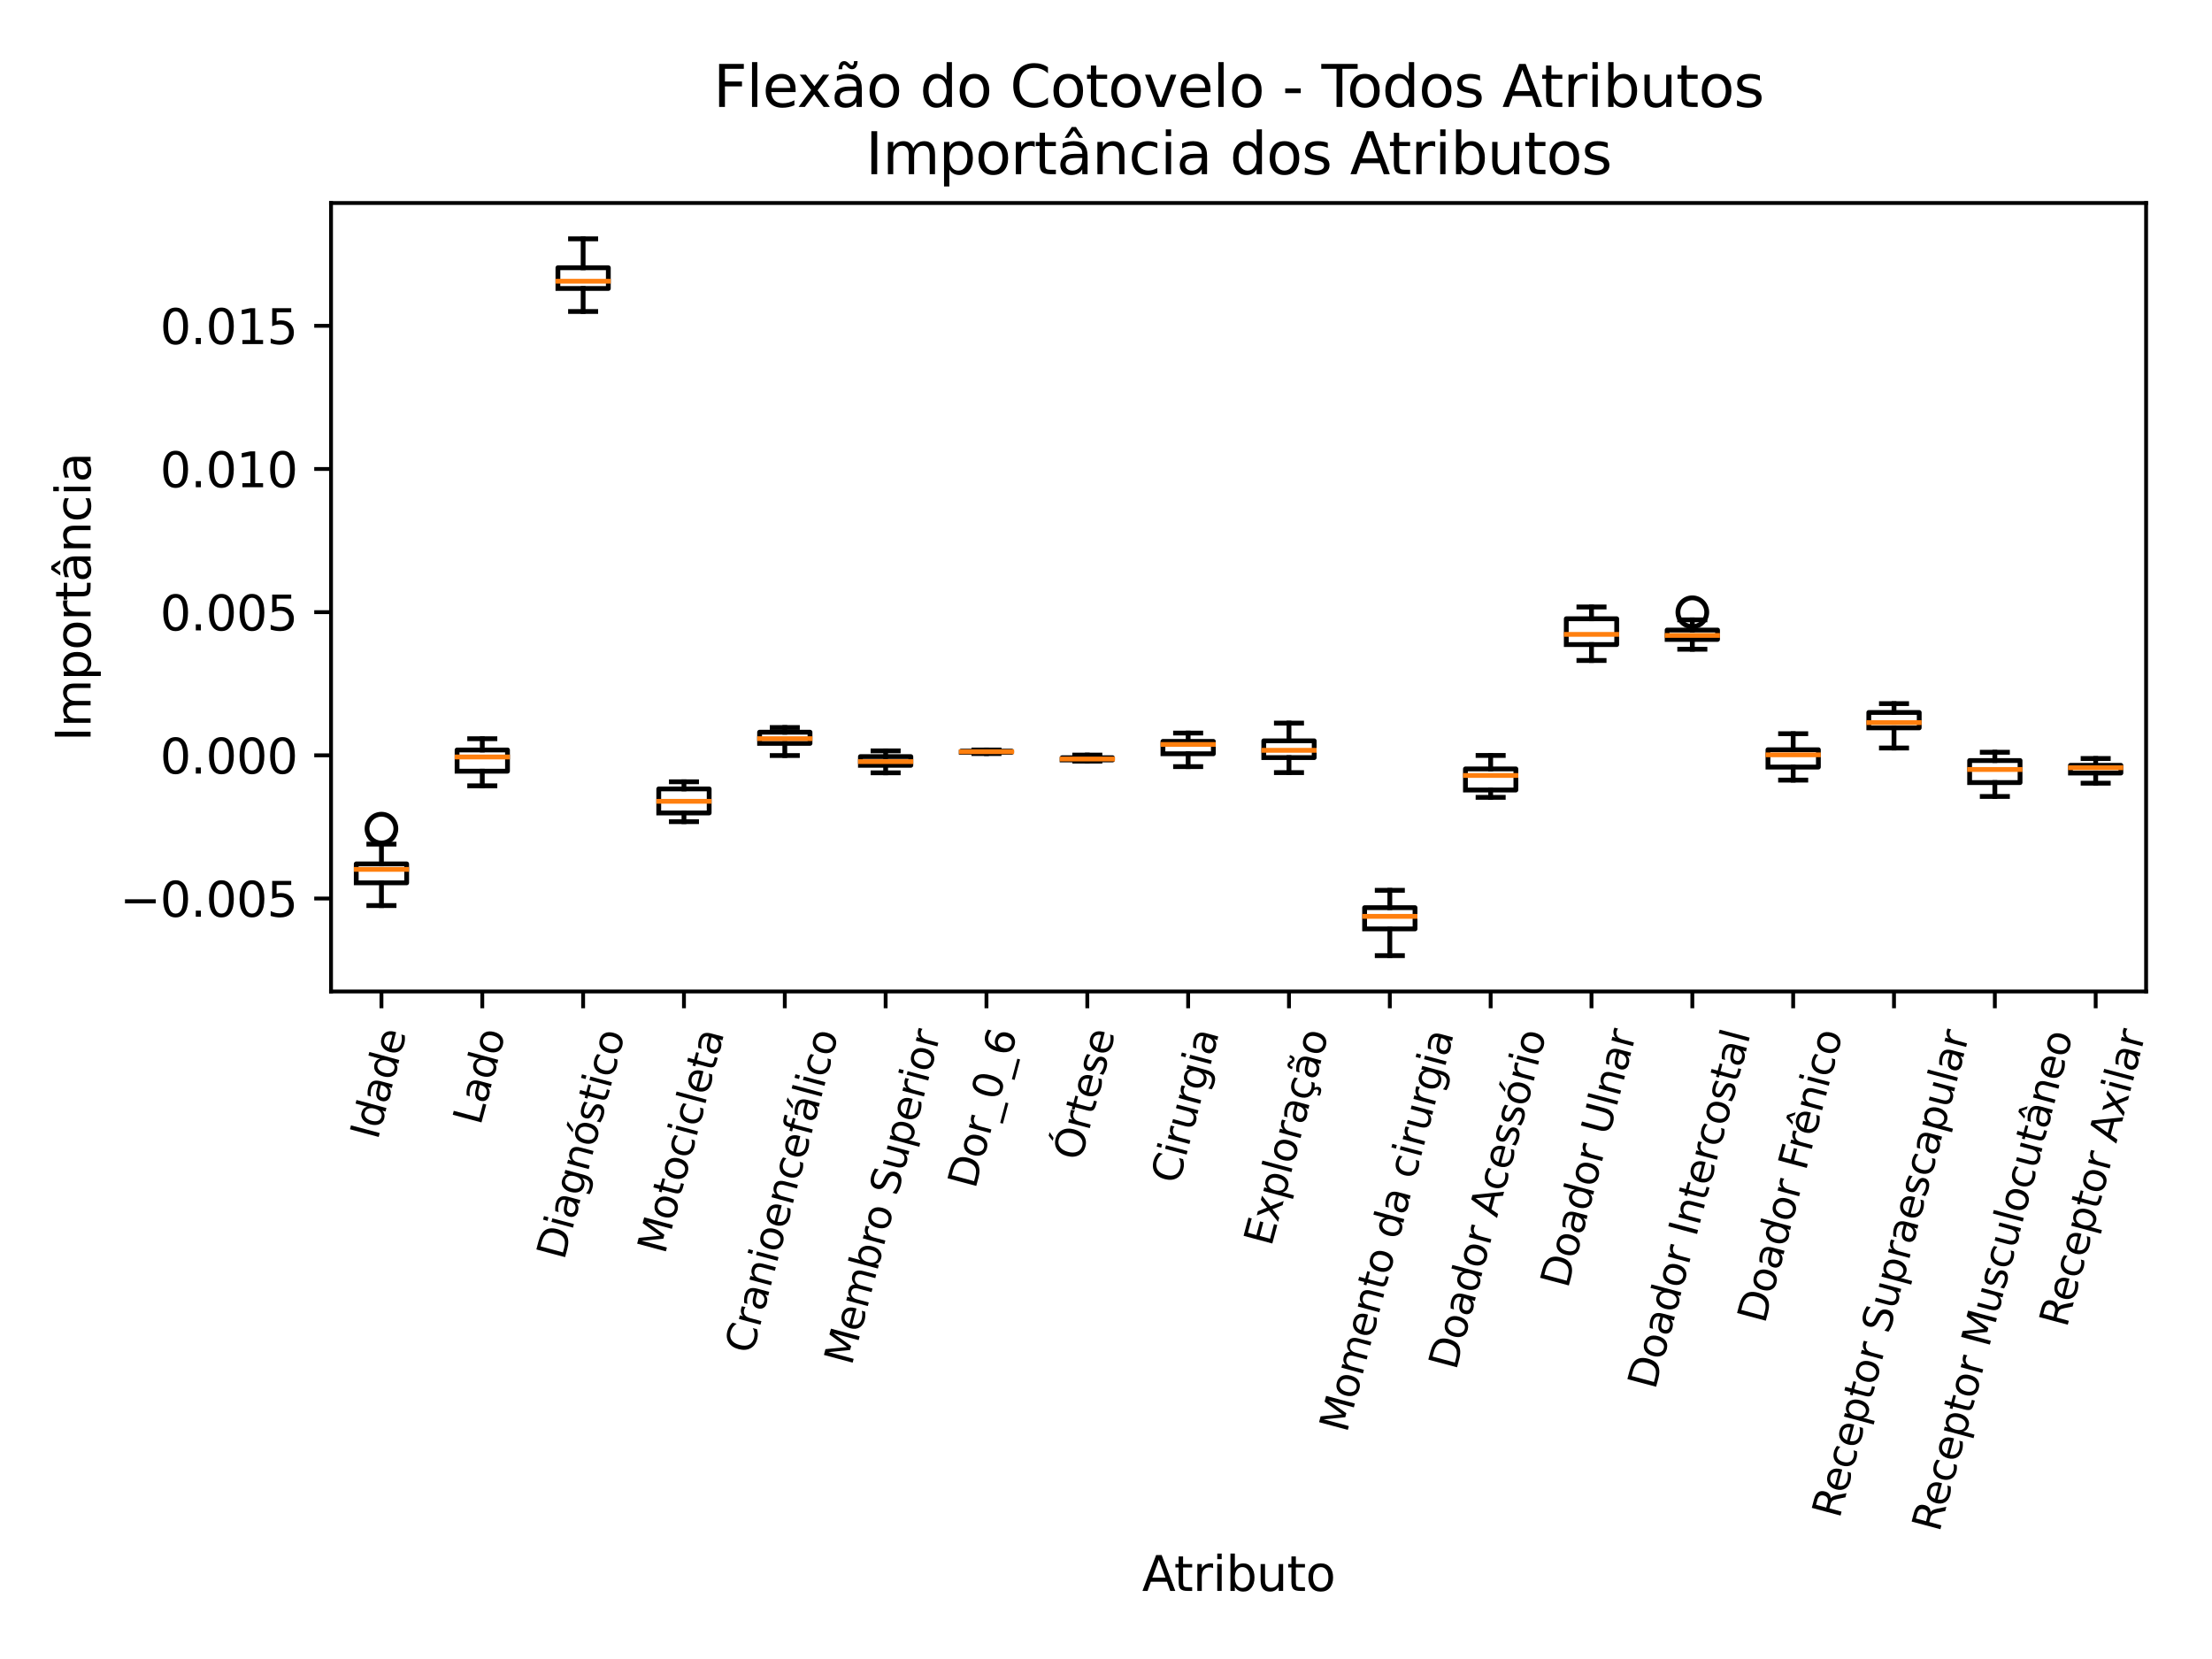 <?xml version="1.0" encoding="utf-8" standalone="no"?>
<!DOCTYPE svg PUBLIC "-//W3C//DTD SVG 1.1//EN"
  "http://www.w3.org/Graphics/SVG/1.1/DTD/svg11.dtd">
<svg xmlns:xlink="http://www.w3.org/1999/xlink" width="460.8pt" height="345.6pt" viewBox="0 0 460.8 345.6" xmlns="http://www.w3.org/2000/svg" version="1.1">
 <defs>
  <style type="text/css">*{stroke-linejoin: round; stroke-linecap: butt}</style>
 </defs>
 <g id="figure_1">
  <g id="patch_1">
   <path d="M 0 345.6 
L 460.8 345.6 
L 460.8 0 
L 0 0 
z
" style="fill: #ffffff"/>
  </g>
  <g id="axes_1">
   <g id="patch_2">
    <path d="M 68.96 206.543 
L 447.072 206.543 
L 447.072 42.288 
L 68.96 42.288 
z
" style="fill: #ffffff"/>
   </g>
   <g id="matplotlib.axis_1">
    <g id="xtick_1">
     <g id="line2d_1">
      <defs>
       <path id="m121933f3c1" d="M 0 0 
L 0 3.5 
" style="stroke: #000000; stroke-width: 0.8"/>
      </defs>
      <g>
       <use xlink:href="#m121933f3c1" x="79.463" y="206.543" style="stroke: #000000; stroke-width: 0.8"/>
      </g>
     </g>
     <g id="text_1">
      <!-- Idade -->
      <g transform="translate(78.673 237.652)rotate(-75)scale(0.083 -0.083)">
       <defs>
        <path id="DejaVuSans-49" d="M 628 4666 
L 1259 4666 
L 1259 0 
L 628 0 
L 628 4666 
z
" transform="scale(0.016)"/>
        <path id="DejaVuSans-64" d="M 2906 2969 
L 2906 4863 
L 3481 4863 
L 3481 0 
L 2906 0 
L 2906 525 
Q 2725 213 2448 61 
Q 2172 -91 1784 -91 
Q 1150 -91 751 415 
Q 353 922 353 1747 
Q 353 2572 751 3078 
Q 1150 3584 1784 3584 
Q 2172 3584 2448 3432 
Q 2725 3281 2906 2969 
z
M 947 1747 
Q 947 1113 1208 752 
Q 1469 391 1925 391 
Q 2381 391 2643 752 
Q 2906 1113 2906 1747 
Q 2906 2381 2643 2742 
Q 2381 3103 1925 3103 
Q 1469 3103 1208 2742 
Q 947 2381 947 1747 
z
" transform="scale(0.016)"/>
        <path id="DejaVuSans-61" d="M 2194 1759 
Q 1497 1759 1228 1600 
Q 959 1441 959 1056 
Q 959 750 1161 570 
Q 1363 391 1709 391 
Q 2188 391 2477 730 
Q 2766 1069 2766 1631 
L 2766 1759 
L 2194 1759 
z
M 3341 1997 
L 3341 0 
L 2766 0 
L 2766 531 
Q 2569 213 2275 61 
Q 1981 -91 1556 -91 
Q 1019 -91 701 211 
Q 384 513 384 1019 
Q 384 1609 779 1909 
Q 1175 2209 1959 2209 
L 2766 2209 
L 2766 2266 
Q 2766 2663 2505 2880 
Q 2244 3097 1772 3097 
Q 1472 3097 1187 3025 
Q 903 2953 641 2809 
L 641 3341 
Q 956 3463 1253 3523 
Q 1550 3584 1831 3584 
Q 2591 3584 2966 3190 
Q 3341 2797 3341 1997 
z
" transform="scale(0.016)"/>
        <path id="DejaVuSans-65" d="M 3597 1894 
L 3597 1613 
L 953 1613 
Q 991 1019 1311 708 
Q 1631 397 2203 397 
Q 2534 397 2845 478 
Q 3156 559 3463 722 
L 3463 178 
Q 3153 47 2828 -22 
Q 2503 -91 2169 -91 
Q 1331 -91 842 396 
Q 353 884 353 1716 
Q 353 2575 817 3079 
Q 1281 3584 2069 3584 
Q 2775 3584 3186 3129 
Q 3597 2675 3597 1894 
z
M 3022 2063 
Q 3016 2534 2758 2815 
Q 2500 3097 2075 3097 
Q 1594 3097 1305 2825 
Q 1016 2553 972 2059 
L 3022 2063 
z
" transform="scale(0.016)"/>
       </defs>
       <use xlink:href="#DejaVuSans-49"/>
       <use xlink:href="#DejaVuSans-64" x="29.492"/>
       <use xlink:href="#DejaVuSans-61" x="92.969"/>
       <use xlink:href="#DejaVuSans-64" x="154.248"/>
       <use xlink:href="#DejaVuSans-65" x="217.725"/>
      </g>
     </g>
    </g>
    <g id="xtick_2">
     <g id="line2d_2">
      <g>
       <use xlink:href="#m121933f3c1" x="100.469" y="206.543" style="stroke: #000000; stroke-width: 0.8"/>
      </g>
     </g>
     <g id="text_2">
      <!-- Lado -->
      <g transform="translate(100.084 234.626)rotate(-75)scale(0.083 -0.083)">
       <defs>
        <path id="DejaVuSans-4c" d="M 628 4666 
L 1259 4666 
L 1259 531 
L 3531 531 
L 3531 0 
L 628 0 
L 628 4666 
z
" transform="scale(0.016)"/>
        <path id="DejaVuSans-6f" d="M 1959 3097 
Q 1497 3097 1228 2736 
Q 959 2375 959 1747 
Q 959 1119 1226 758 
Q 1494 397 1959 397 
Q 2419 397 2687 759 
Q 2956 1122 2956 1747 
Q 2956 2369 2687 2733 
Q 2419 3097 1959 3097 
z
M 1959 3584 
Q 2709 3584 3137 3096 
Q 3566 2609 3566 1747 
Q 3566 888 3137 398 
Q 2709 -91 1959 -91 
Q 1206 -91 779 398 
Q 353 888 353 1747 
Q 353 2609 779 3096 
Q 1206 3584 1959 3584 
z
" transform="scale(0.016)"/>
       </defs>
       <use xlink:href="#DejaVuSans-4c"/>
       <use xlink:href="#DejaVuSans-61" x="55.713"/>
       <use xlink:href="#DejaVuSans-64" x="116.992"/>
       <use xlink:href="#DejaVuSans-6f" x="180.469"/>
      </g>
     </g>
    </g>
    <g id="xtick_3">
     <g id="line2d_3">
      <g>
       <use xlink:href="#m121933f3c1" x="121.476" y="206.543" style="stroke: #000000; stroke-width: 0.8"/>
      </g>
     </g>
     <g id="text_3">
      <!-- Diagnóstico -->
      <g transform="translate(117.504 262.688)rotate(-75)scale(0.083 -0.083)">
       <defs>
        <path id="DejaVuSans-44" d="M 1259 4147 
L 1259 519 
L 2022 519 
Q 2988 519 3436 956 
Q 3884 1394 3884 2338 
Q 3884 3275 3436 3711 
Q 2988 4147 2022 4147 
L 1259 4147 
z
M 628 4666 
L 1925 4666 
Q 3281 4666 3915 4102 
Q 4550 3538 4550 2338 
Q 4550 1131 3912 565 
Q 3275 0 1925 0 
L 628 0 
L 628 4666 
z
" transform="scale(0.016)"/>
        <path id="DejaVuSans-69" d="M 603 3500 
L 1178 3500 
L 1178 0 
L 603 0 
L 603 3500 
z
M 603 4863 
L 1178 4863 
L 1178 4134 
L 603 4134 
L 603 4863 
z
" transform="scale(0.016)"/>
        <path id="DejaVuSans-67" d="M 2906 1791 
Q 2906 2416 2648 2759 
Q 2391 3103 1925 3103 
Q 1463 3103 1205 2759 
Q 947 2416 947 1791 
Q 947 1169 1205 825 
Q 1463 481 1925 481 
Q 2391 481 2648 825 
Q 2906 1169 2906 1791 
z
M 3481 434 
Q 3481 -459 3084 -895 
Q 2688 -1331 1869 -1331 
Q 1566 -1331 1297 -1286 
Q 1028 -1241 775 -1147 
L 775 -588 
Q 1028 -725 1275 -790 
Q 1522 -856 1778 -856 
Q 2344 -856 2625 -561 
Q 2906 -266 2906 331 
L 2906 616 
Q 2728 306 2450 153 
Q 2172 0 1784 0 
Q 1141 0 747 490 
Q 353 981 353 1791 
Q 353 2603 747 3093 
Q 1141 3584 1784 3584 
Q 2172 3584 2450 3431 
Q 2728 3278 2906 2969 
L 2906 3500 
L 3481 3500 
L 3481 434 
z
" transform="scale(0.016)"/>
        <path id="DejaVuSans-6e" d="M 3513 2113 
L 3513 0 
L 2938 0 
L 2938 2094 
Q 2938 2591 2744 2837 
Q 2550 3084 2163 3084 
Q 1697 3084 1428 2787 
Q 1159 2491 1159 1978 
L 1159 0 
L 581 0 
L 581 3500 
L 1159 3500 
L 1159 2956 
Q 1366 3272 1645 3428 
Q 1925 3584 2291 3584 
Q 2894 3584 3203 3211 
Q 3513 2838 3513 2113 
z
" transform="scale(0.016)"/>
        <path id="DejaVuSans-f3" d="M 1959 3097 
Q 1497 3097 1228 2736 
Q 959 2375 959 1747 
Q 959 1119 1226 758 
Q 1494 397 1959 397 
Q 2419 397 2687 759 
Q 2956 1122 2956 1747 
Q 2956 2369 2687 2733 
Q 2419 3097 1959 3097 
z
M 1959 3584 
Q 2709 3584 3137 3096 
Q 3566 2609 3566 1747 
Q 3566 888 3137 398 
Q 2709 -91 1959 -91 
Q 1206 -91 779 398 
Q 353 888 353 1747 
Q 353 2609 779 3096 
Q 1206 3584 1959 3584 
z
M 2394 5119 
L 3016 5119 
L 1998 3944 
L 1519 3944 
L 2394 5119 
z
" transform="scale(0.016)"/>
        <path id="DejaVuSans-73" d="M 2834 3397 
L 2834 2853 
Q 2591 2978 2328 3040 
Q 2066 3103 1784 3103 
Q 1356 3103 1142 2972 
Q 928 2841 928 2578 
Q 928 2378 1081 2264 
Q 1234 2150 1697 2047 
L 1894 2003 
Q 2506 1872 2764 1633 
Q 3022 1394 3022 966 
Q 3022 478 2636 193 
Q 2250 -91 1575 -91 
Q 1294 -91 989 -36 
Q 684 19 347 128 
L 347 722 
Q 666 556 975 473 
Q 1284 391 1588 391 
Q 1994 391 2212 530 
Q 2431 669 2431 922 
Q 2431 1156 2273 1281 
Q 2116 1406 1581 1522 
L 1381 1569 
Q 847 1681 609 1914 
Q 372 2147 372 2553 
Q 372 3047 722 3315 
Q 1072 3584 1716 3584 
Q 2034 3584 2315 3537 
Q 2597 3491 2834 3397 
z
" transform="scale(0.016)"/>
        <path id="DejaVuSans-74" d="M 1172 4494 
L 1172 3500 
L 2356 3500 
L 2356 3053 
L 1172 3053 
L 1172 1153 
Q 1172 725 1289 603 
Q 1406 481 1766 481 
L 2356 481 
L 2356 0 
L 1766 0 
Q 1100 0 847 248 
Q 594 497 594 1153 
L 594 3053 
L 172 3053 
L 172 3500 
L 594 3500 
L 594 4494 
L 1172 4494 
z
" transform="scale(0.016)"/>
        <path id="DejaVuSans-63" d="M 3122 3366 
L 3122 2828 
Q 2878 2963 2633 3030 
Q 2388 3097 2138 3097 
Q 1578 3097 1268 2742 
Q 959 2388 959 1747 
Q 959 1106 1268 751 
Q 1578 397 2138 397 
Q 2388 397 2633 464 
Q 2878 531 3122 666 
L 3122 134 
Q 2881 22 2623 -34 
Q 2366 -91 2075 -91 
Q 1284 -91 818 406 
Q 353 903 353 1747 
Q 353 2603 823 3093 
Q 1294 3584 2113 3584 
Q 2378 3584 2631 3529 
Q 2884 3475 3122 3366 
z
" transform="scale(0.016)"/>
       </defs>
       <use xlink:href="#DejaVuSans-44"/>
       <use xlink:href="#DejaVuSans-69" x="77.002"/>
       <use xlink:href="#DejaVuSans-61" x="104.785"/>
       <use xlink:href="#DejaVuSans-67" x="166.064"/>
       <use xlink:href="#DejaVuSans-6e" x="229.541"/>
       <use xlink:href="#DejaVuSans-f3" x="292.92"/>
       <use xlink:href="#DejaVuSans-73" x="354.102"/>
       <use xlink:href="#DejaVuSans-74" x="406.201"/>
       <use xlink:href="#DejaVuSans-69" x="445.41"/>
       <use xlink:href="#DejaVuSans-63" x="473.193"/>
       <use xlink:href="#DejaVuSans-6f" x="528.174"/>
      </g>
     </g>
    </g>
    <g id="xtick_4">
     <g id="line2d_4">
      <g>
       <use xlink:href="#m121933f3c1" x="142.482" y="206.543" style="stroke: #000000; stroke-width: 0.8"/>
      </g>
     </g>
     <g id="text_4">
      <!-- Motocicleta -->
      <g transform="translate(138.499 261.479)rotate(-75)scale(0.083 -0.083)">
       <defs>
        <path id="DejaVuSans-4d" d="M 628 4666 
L 1569 4666 
L 2759 1491 
L 3956 4666 
L 4897 4666 
L 4897 0 
L 4281 0 
L 4281 4097 
L 3078 897 
L 2444 897 
L 1241 4097 
L 1241 0 
L 628 0 
L 628 4666 
z
" transform="scale(0.016)"/>
        <path id="DejaVuSans-6c" d="M 603 4863 
L 1178 4863 
L 1178 0 
L 603 0 
L 603 4863 
z
" transform="scale(0.016)"/>
       </defs>
       <use xlink:href="#DejaVuSans-4d"/>
       <use xlink:href="#DejaVuSans-6f" x="86.279"/>
       <use xlink:href="#DejaVuSans-74" x="147.461"/>
       <use xlink:href="#DejaVuSans-6f" x="186.67"/>
       <use xlink:href="#DejaVuSans-63" x="247.852"/>
       <use xlink:href="#DejaVuSans-69" x="302.832"/>
       <use xlink:href="#DejaVuSans-63" x="330.615"/>
       <use xlink:href="#DejaVuSans-6c" x="385.596"/>
       <use xlink:href="#DejaVuSans-65" x="413.379"/>
       <use xlink:href="#DejaVuSans-74" x="474.902"/>
       <use xlink:href="#DejaVuSans-61" x="514.111"/>
      </g>
     </g>
    </g>
    <g id="xtick_5">
     <g id="line2d_5">
      <g>
       <use xlink:href="#m121933f3c1" x="163.488" y="206.543" style="stroke: #000000; stroke-width: 0.8"/>
      </g>
     </g>
     <g id="text_5">
      <!-- Cranioencefálico -->
      <g transform="translate(156.716 282.302)rotate(-75)scale(0.083 -0.083)">
       <defs>
        <path id="DejaVuSans-43" d="M 4122 4306 
L 4122 3641 
Q 3803 3938 3442 4084 
Q 3081 4231 2675 4231 
Q 1875 4231 1450 3742 
Q 1025 3253 1025 2328 
Q 1025 1406 1450 917 
Q 1875 428 2675 428 
Q 3081 428 3442 575 
Q 3803 722 4122 1019 
L 4122 359 
Q 3791 134 3420 21 
Q 3050 -91 2638 -91 
Q 1578 -91 968 557 
Q 359 1206 359 2328 
Q 359 3453 968 4101 
Q 1578 4750 2638 4750 
Q 3056 4750 3426 4639 
Q 3797 4528 4122 4306 
z
" transform="scale(0.016)"/>
        <path id="DejaVuSans-72" d="M 2631 2963 
Q 2534 3019 2420 3045 
Q 2306 3072 2169 3072 
Q 1681 3072 1420 2755 
Q 1159 2438 1159 1844 
L 1159 0 
L 581 0 
L 581 3500 
L 1159 3500 
L 1159 2956 
Q 1341 3275 1631 3429 
Q 1922 3584 2338 3584 
Q 2397 3584 2469 3576 
Q 2541 3569 2628 3553 
L 2631 2963 
z
" transform="scale(0.016)"/>
        <path id="DejaVuSans-66" d="M 2375 4863 
L 2375 4384 
L 1825 4384 
Q 1516 4384 1395 4259 
Q 1275 4134 1275 3809 
L 1275 3500 
L 2222 3500 
L 2222 3053 
L 1275 3053 
L 1275 0 
L 697 0 
L 697 3053 
L 147 3053 
L 147 3500 
L 697 3500 
L 697 3744 
Q 697 4328 969 4595 
Q 1241 4863 1831 4863 
L 2375 4863 
z
" transform="scale(0.016)"/>
        <path id="DejaVuSans-e1" d="M 2194 1759 
Q 1497 1759 1228 1600 
Q 959 1441 959 1056 
Q 959 750 1161 570 
Q 1363 391 1709 391 
Q 2188 391 2477 730 
Q 2766 1069 2766 1631 
L 2766 1759 
L 2194 1759 
z
M 3341 1997 
L 3341 0 
L 2766 0 
L 2766 531 
Q 2569 213 2275 61 
Q 1981 -91 1556 -91 
Q 1019 -91 701 211 
Q 384 513 384 1019 
Q 384 1609 779 1909 
Q 1175 2209 1959 2209 
L 2766 2209 
L 2766 2266 
Q 2766 2663 2505 2880 
Q 2244 3097 1772 3097 
Q 1472 3097 1187 3025 
Q 903 2953 641 2809 
L 641 3341 
Q 956 3463 1253 3523 
Q 1550 3584 1831 3584 
Q 2591 3584 2966 3190 
Q 3341 2797 3341 1997 
z
M 2290 5119 
L 2912 5119 
L 1894 3944 
L 1415 3944 
L 2290 5119 
z
" transform="scale(0.016)"/>
       </defs>
       <use xlink:href="#DejaVuSans-43"/>
       <use xlink:href="#DejaVuSans-72" x="69.824"/>
       <use xlink:href="#DejaVuSans-61" x="110.938"/>
       <use xlink:href="#DejaVuSans-6e" x="172.217"/>
       <use xlink:href="#DejaVuSans-69" x="235.596"/>
       <use xlink:href="#DejaVuSans-6f" x="263.379"/>
       <use xlink:href="#DejaVuSans-65" x="324.561"/>
       <use xlink:href="#DejaVuSans-6e" x="386.084"/>
       <use xlink:href="#DejaVuSans-63" x="449.463"/>
       <use xlink:href="#DejaVuSans-65" x="504.443"/>
       <use xlink:href="#DejaVuSans-66" x="565.967"/>
       <use xlink:href="#DejaVuSans-e1" x="601.172"/>
       <use xlink:href="#DejaVuSans-6c" x="662.451"/>
       <use xlink:href="#DejaVuSans-69" x="690.234"/>
       <use xlink:href="#DejaVuSans-63" x="718.018"/>
       <use xlink:href="#DejaVuSans-6f" x="772.998"/>
      </g>
     </g>
    </g>
    <g id="xtick_6">
     <g id="line2d_6">
      <g>
       <use xlink:href="#m121933f3c1" x="184.494" y="206.543" style="stroke: #000000; stroke-width: 0.8"/>
      </g>
     </g>
     <g id="text_6">
      <!-- Membro Superior -->
      <g transform="translate(177.405 284.667)rotate(-75)scale(0.083 -0.083)">
       <defs>
        <path id="DejaVuSans-6d" d="M 3328 2828 
Q 3544 3216 3844 3400 
Q 4144 3584 4550 3584 
Q 5097 3584 5394 3201 
Q 5691 2819 5691 2113 
L 5691 0 
L 5113 0 
L 5113 2094 
Q 5113 2597 4934 2840 
Q 4756 3084 4391 3084 
Q 3944 3084 3684 2787 
Q 3425 2491 3425 1978 
L 3425 0 
L 2847 0 
L 2847 2094 
Q 2847 2600 2669 2842 
Q 2491 3084 2119 3084 
Q 1678 3084 1418 2786 
Q 1159 2488 1159 1978 
L 1159 0 
L 581 0 
L 581 3500 
L 1159 3500 
L 1159 2956 
Q 1356 3278 1631 3431 
Q 1906 3584 2284 3584 
Q 2666 3584 2933 3390 
Q 3200 3197 3328 2828 
z
" transform="scale(0.016)"/>
        <path id="DejaVuSans-62" d="M 3116 1747 
Q 3116 2381 2855 2742 
Q 2594 3103 2138 3103 
Q 1681 3103 1420 2742 
Q 1159 2381 1159 1747 
Q 1159 1113 1420 752 
Q 1681 391 2138 391 
Q 2594 391 2855 752 
Q 3116 1113 3116 1747 
z
M 1159 2969 
Q 1341 3281 1617 3432 
Q 1894 3584 2278 3584 
Q 2916 3584 3314 3078 
Q 3713 2572 3713 1747 
Q 3713 922 3314 415 
Q 2916 -91 2278 -91 
Q 1894 -91 1617 61 
Q 1341 213 1159 525 
L 1159 0 
L 581 0 
L 581 4863 
L 1159 4863 
L 1159 2969 
z
" transform="scale(0.016)"/>
        <path id="DejaVuSans-20" transform="scale(0.016)"/>
        <path id="DejaVuSans-53" d="M 3425 4513 
L 3425 3897 
Q 3066 4069 2747 4153 
Q 2428 4238 2131 4238 
Q 1616 4238 1336 4038 
Q 1056 3838 1056 3469 
Q 1056 3159 1242 3001 
Q 1428 2844 1947 2747 
L 2328 2669 
Q 3034 2534 3370 2195 
Q 3706 1856 3706 1288 
Q 3706 609 3251 259 
Q 2797 -91 1919 -91 
Q 1588 -91 1214 -16 
Q 841 59 441 206 
L 441 856 
Q 825 641 1194 531 
Q 1563 422 1919 422 
Q 2459 422 2753 634 
Q 3047 847 3047 1241 
Q 3047 1584 2836 1778 
Q 2625 1972 2144 2069 
L 1759 2144 
Q 1053 2284 737 2584 
Q 422 2884 422 3419 
Q 422 4038 858 4394 
Q 1294 4750 2059 4750 
Q 2388 4750 2728 4690 
Q 3069 4631 3425 4513 
z
" transform="scale(0.016)"/>
        <path id="DejaVuSans-75" d="M 544 1381 
L 544 3500 
L 1119 3500 
L 1119 1403 
Q 1119 906 1312 657 
Q 1506 409 1894 409 
Q 2359 409 2629 706 
Q 2900 1003 2900 1516 
L 2900 3500 
L 3475 3500 
L 3475 0 
L 2900 0 
L 2900 538 
Q 2691 219 2414 64 
Q 2138 -91 1772 -91 
Q 1169 -91 856 284 
Q 544 659 544 1381 
z
M 1991 3584 
L 1991 3584 
z
" transform="scale(0.016)"/>
        <path id="DejaVuSans-70" d="M 1159 525 
L 1159 -1331 
L 581 -1331 
L 581 3500 
L 1159 3500 
L 1159 2969 
Q 1341 3281 1617 3432 
Q 1894 3584 2278 3584 
Q 2916 3584 3314 3078 
Q 3713 2572 3713 1747 
Q 3713 922 3314 415 
Q 2916 -91 2278 -91 
Q 1894 -91 1617 61 
Q 1341 213 1159 525 
z
M 3116 1747 
Q 3116 2381 2855 2742 
Q 2594 3103 2138 3103 
Q 1681 3103 1420 2742 
Q 1159 2381 1159 1747 
Q 1159 1113 1420 752 
Q 1681 391 2138 391 
Q 2594 391 2855 752 
Q 3116 1113 3116 1747 
z
" transform="scale(0.016)"/>
       </defs>
       <use xlink:href="#DejaVuSans-4d"/>
       <use xlink:href="#DejaVuSans-65" x="86.279"/>
       <use xlink:href="#DejaVuSans-6d" x="147.803"/>
       <use xlink:href="#DejaVuSans-62" x="245.215"/>
       <use xlink:href="#DejaVuSans-72" x="308.691"/>
       <use xlink:href="#DejaVuSans-6f" x="347.555"/>
       <use xlink:href="#DejaVuSans-20" x="408.736"/>
       <use xlink:href="#DejaVuSans-53" x="440.523"/>
       <use xlink:href="#DejaVuSans-75" x="504"/>
       <use xlink:href="#DejaVuSans-70" x="567.379"/>
       <use xlink:href="#DejaVuSans-65" x="630.855"/>
       <use xlink:href="#DejaVuSans-72" x="692.379"/>
       <use xlink:href="#DejaVuSans-69" x="733.492"/>
       <use xlink:href="#DejaVuSans-6f" x="761.275"/>
       <use xlink:href="#DejaVuSans-72" x="822.457"/>
      </g>
     </g>
    </g>
    <g id="xtick_7">
     <g id="line2d_7">
      <g>
       <use xlink:href="#m121933f3c1" x="205.5" y="206.543" style="stroke: #000000; stroke-width: 0.8"/>
      </g>
     </g>
     <g id="text_7">
      <!-- Dor_0_6 -->
      <g transform="translate(203.155 247.854)rotate(-75)scale(0.083 -0.083)">
       <defs>
        <path id="DejaVuSans-5f" d="M 3263 -1063 
L 3263 -1509 
L -63 -1509 
L -63 -1063 
L 3263 -1063 
z
" transform="scale(0.016)"/>
        <path id="DejaVuSans-30" d="M 2034 4250 
Q 1547 4250 1301 3770 
Q 1056 3291 1056 2328 
Q 1056 1369 1301 889 
Q 1547 409 2034 409 
Q 2525 409 2770 889 
Q 3016 1369 3016 2328 
Q 3016 3291 2770 3770 
Q 2525 4250 2034 4250 
z
M 2034 4750 
Q 2819 4750 3233 4129 
Q 3647 3509 3647 2328 
Q 3647 1150 3233 529 
Q 2819 -91 2034 -91 
Q 1250 -91 836 529 
Q 422 1150 422 2328 
Q 422 3509 836 4129 
Q 1250 4750 2034 4750 
z
" transform="scale(0.016)"/>
        <path id="DejaVuSans-36" d="M 2113 2584 
Q 1688 2584 1439 2293 
Q 1191 2003 1191 1497 
Q 1191 994 1439 701 
Q 1688 409 2113 409 
Q 2538 409 2786 701 
Q 3034 994 3034 1497 
Q 3034 2003 2786 2293 
Q 2538 2584 2113 2584 
z
M 3366 4563 
L 3366 3988 
Q 3128 4100 2886 4159 
Q 2644 4219 2406 4219 
Q 1781 4219 1451 3797 
Q 1122 3375 1075 2522 
Q 1259 2794 1537 2939 
Q 1816 3084 2150 3084 
Q 2853 3084 3261 2657 
Q 3669 2231 3669 1497 
Q 3669 778 3244 343 
Q 2819 -91 2113 -91 
Q 1303 -91 875 529 
Q 447 1150 447 2328 
Q 447 3434 972 4092 
Q 1497 4750 2381 4750 
Q 2619 4750 2861 4703 
Q 3103 4656 3366 4563 
z
" transform="scale(0.016)"/>
       </defs>
       <use xlink:href="#DejaVuSans-44"/>
       <use xlink:href="#DejaVuSans-6f" x="77.002"/>
       <use xlink:href="#DejaVuSans-72" x="138.184"/>
       <use xlink:href="#DejaVuSans-5f" x="179.297"/>
       <use xlink:href="#DejaVuSans-30" x="229.297"/>
       <use xlink:href="#DejaVuSans-5f" x="292.92"/>
       <use xlink:href="#DejaVuSans-36" x="342.92"/>
      </g>
     </g>
    </g>
    <g id="xtick_8">
     <g id="line2d_8">
      <g>
       <use xlink:href="#m121933f3c1" x="226.507" y="206.543" style="stroke: #000000; stroke-width: 0.8"/>
      </g>
     </g>
     <g id="text_8">
      <!-- Órtese -->
      <g transform="translate(225.124 242.07)rotate(-75)scale(0.083 -0.083)">
       <defs>
        <path id="DejaVuSans-d3" d="M 2522 4238 
Q 1834 4238 1429 3725 
Q 1025 3213 1025 2328 
Q 1025 1447 1429 934 
Q 1834 422 2522 422 
Q 3209 422 3611 934 
Q 4013 1447 4013 2328 
Q 4013 3213 3611 3725 
Q 3209 4238 2522 4238 
z
M 2522 4750 
Q 3503 4750 4090 4092 
Q 4678 3434 4678 2328 
Q 4678 1225 4090 567 
Q 3503 -91 2522 -91 
Q 1538 -91 948 565 
Q 359 1222 359 2328 
Q 359 3434 948 4092 
Q 1538 4750 2522 4750 
z
M 2692 5921 
L 3270 5921 
L 2558 5096 
L 2079 5096 
L 2692 5921 
z
" transform="scale(0.016)"/>
       </defs>
       <use xlink:href="#DejaVuSans-d3"/>
       <use xlink:href="#DejaVuSans-72" x="78.711"/>
       <use xlink:href="#DejaVuSans-74" x="119.824"/>
       <use xlink:href="#DejaVuSans-65" x="159.033"/>
       <use xlink:href="#DejaVuSans-73" x="220.557"/>
       <use xlink:href="#DejaVuSans-65" x="272.656"/>
      </g>
     </g>
    </g>
    <g id="xtick_9">
     <g id="line2d_9">
      <g>
       <use xlink:href="#m121933f3c1" x="247.513" y="206.543" style="stroke: #000000; stroke-width: 0.8"/>
      </g>
     </g>
     <g id="text_9">
      <!-- Cirurgia -->
      <g transform="translate(245.486 246.883)rotate(-75)scale(0.083 -0.083)">
       <use xlink:href="#DejaVuSans-43"/>
       <use xlink:href="#DejaVuSans-69" x="69.824"/>
       <use xlink:href="#DejaVuSans-72" x="97.607"/>
       <use xlink:href="#DejaVuSans-75" x="138.721"/>
       <use xlink:href="#DejaVuSans-72" x="202.1"/>
       <use xlink:href="#DejaVuSans-67" x="241.463"/>
       <use xlink:href="#DejaVuSans-69" x="304.939"/>
       <use xlink:href="#DejaVuSans-61" x="332.723"/>
      </g>
     </g>
    </g>
    <g id="xtick_10">
     <g id="line2d_10">
      <g>
       <use xlink:href="#m121933f3c1" x="268.519" y="206.543" style="stroke: #000000; stroke-width: 0.8"/>
      </g>
     </g>
     <g id="text_10">
      <!-- Exploração -->
      <g transform="translate(264.829 259.848)rotate(-75)scale(0.083 -0.083)">
       <defs>
        <path id="DejaVuSans-45" d="M 628 4666 
L 3578 4666 
L 3578 4134 
L 1259 4134 
L 1259 2753 
L 3481 2753 
L 3481 2222 
L 1259 2222 
L 1259 531 
L 3634 531 
L 3634 0 
L 628 0 
L 628 4666 
z
" transform="scale(0.016)"/>
        <path id="DejaVuSans-78" d="M 3513 3500 
L 2247 1797 
L 3578 0 
L 2900 0 
L 1881 1375 
L 863 0 
L 184 0 
L 1544 1831 
L 300 3500 
L 978 3500 
L 1906 2253 
L 2834 3500 
L 3513 3500 
z
" transform="scale(0.016)"/>
        <path id="DejaVuSans-e7" d="M 3122 3366 
L 3122 2828 
Q 2878 2963 2633 3030 
Q 2388 3097 2138 3097 
Q 1578 3097 1268 2742 
Q 959 2388 959 1747 
Q 959 1106 1268 751 
Q 1578 397 2138 397 
Q 2388 397 2633 464 
Q 2878 531 3122 666 
L 3122 134 
Q 2881 22 2623 -34 
Q 2366 -91 2075 -91 
Q 1284 -91 818 406 
Q 353 903 353 1747 
Q 353 2603 823 3093 
Q 1294 3584 2113 3584 
Q 2378 3584 2631 3529 
Q 2884 3475 3122 3366 
z
M 2311 0 
Q 2482 -194 2566 -358 
Q 2651 -522 2651 -672 
Q 2651 -950 2463 -1092 
Q 2276 -1234 1907 -1234 
Q 1764 -1234 1628 -1215 
Q 1492 -1197 1357 -1159 
L 1357 -750 
Q 1464 -803 1579 -826 
Q 1695 -850 1842 -850 
Q 2026 -850 2120 -775 
Q 2214 -700 2214 -556 
Q 2214 -463 2146 -327 
Q 2079 -191 1939 0 
L 2311 0 
z
" transform="scale(0.016)"/>
        <path id="DejaVuSans-e3" d="M 2194 1759 
Q 1497 1759 1228 1600 
Q 959 1441 959 1056 
Q 959 750 1161 570 
Q 1363 391 1709 391 
Q 2188 391 2477 730 
Q 2766 1069 2766 1631 
L 2766 1759 
L 2194 1759 
z
M 3341 1997 
L 3341 0 
L 2766 0 
L 2766 531 
Q 2569 213 2275 61 
Q 1981 -91 1556 -91 
Q 1019 -91 701 211 
Q 384 513 384 1019 
Q 384 1609 779 1909 
Q 1175 2209 1959 2209 
L 2766 2209 
L 2766 2266 
Q 2766 2663 2505 2880 
Q 2244 3097 1772 3097 
Q 1472 3097 1187 3025 
Q 903 2953 641 2809 
L 641 3341 
Q 956 3463 1253 3523 
Q 1550 3584 1831 3584 
Q 2591 3584 2966 3190 
Q 3341 2797 3341 1997 
z
M 1844 4281 
L 1665 4453 
Q 1597 4516 1545 4545 
Q 1494 4575 1453 4575 
Q 1334 4575 1278 4461 
Q 1222 4347 1215 4091 
L 825 4091 
Q 831 4513 990 4742 
Q 1150 4972 1434 4972 
Q 1553 4972 1653 4928 
Q 1753 4884 1869 4781 
L 2047 4609 
Q 2115 4547 2167 4517 
Q 2219 4488 2259 4488 
Q 2378 4488 2434 4602 
Q 2490 4716 2497 4972 
L 2887 4972 
Q 2881 4550 2721 4320 
Q 2562 4091 2278 4091 
Q 2159 4091 2059 4134 
Q 1959 4178 1844 4281 
z
" transform="scale(0.016)"/>
       </defs>
       <use xlink:href="#DejaVuSans-45"/>
       <use xlink:href="#DejaVuSans-78" x="63.184"/>
       <use xlink:href="#DejaVuSans-70" x="122.363"/>
       <use xlink:href="#DejaVuSans-6c" x="185.84"/>
       <use xlink:href="#DejaVuSans-6f" x="213.623"/>
       <use xlink:href="#DejaVuSans-72" x="274.805"/>
       <use xlink:href="#DejaVuSans-61" x="315.918"/>
       <use xlink:href="#DejaVuSans-e7" x="377.197"/>
       <use xlink:href="#DejaVuSans-e3" x="432.178"/>
       <use xlink:href="#DejaVuSans-6f" x="493.457"/>
      </g>
     </g>
    </g>
    <g id="xtick_11">
     <g id="line2d_11">
      <g>
       <use xlink:href="#m121933f3c1" x="289.525" y="206.543" style="stroke: #000000; stroke-width: 0.8"/>
      </g>
     </g>
     <g id="text_11">
      <!-- Momento da cirurgia -->
      <g transform="translate(280.56 298.672)rotate(-75)scale(0.083 -0.083)">
       <use xlink:href="#DejaVuSans-4d"/>
       <use xlink:href="#DejaVuSans-6f" x="86.279"/>
       <use xlink:href="#DejaVuSans-6d" x="147.461"/>
       <use xlink:href="#DejaVuSans-65" x="244.873"/>
       <use xlink:href="#DejaVuSans-6e" x="306.396"/>
       <use xlink:href="#DejaVuSans-74" x="369.775"/>
       <use xlink:href="#DejaVuSans-6f" x="408.984"/>
       <use xlink:href="#DejaVuSans-20" x="470.166"/>
       <use xlink:href="#DejaVuSans-64" x="501.953"/>
       <use xlink:href="#DejaVuSans-61" x="565.43"/>
       <use xlink:href="#DejaVuSans-20" x="626.709"/>
       <use xlink:href="#DejaVuSans-63" x="658.496"/>
       <use xlink:href="#DejaVuSans-69" x="713.477"/>
       <use xlink:href="#DejaVuSans-72" x="741.26"/>
       <use xlink:href="#DejaVuSans-75" x="782.373"/>
       <use xlink:href="#DejaVuSans-72" x="845.752"/>
       <use xlink:href="#DejaVuSans-67" x="885.115"/>
       <use xlink:href="#DejaVuSans-69" x="948.592"/>
       <use xlink:href="#DejaVuSans-61" x="976.375"/>
      </g>
     </g>
    </g>
    <g id="xtick_12">
     <g id="line2d_12">
      <g>
       <use xlink:href="#m121933f3c1" x="310.532" y="206.543" style="stroke: #000000; stroke-width: 0.8"/>
      </g>
     </g>
     <g id="text_12">
      <!-- Doador Acessório -->
      <g transform="translate(303.312 285.638)rotate(-75)scale(0.083 -0.083)">
       <defs>
        <path id="DejaVuSans-41" d="M 2188 4044 
L 1331 1722 
L 3047 1722 
L 2188 4044 
z
M 1831 4666 
L 2547 4666 
L 4325 0 
L 3669 0 
L 3244 1197 
L 1141 1197 
L 716 0 
L 50 0 
L 1831 4666 
z
" transform="scale(0.016)"/>
       </defs>
       <use xlink:href="#DejaVuSans-44"/>
       <use xlink:href="#DejaVuSans-6f" x="77.002"/>
       <use xlink:href="#DejaVuSans-61" x="138.184"/>
       <use xlink:href="#DejaVuSans-64" x="199.463"/>
       <use xlink:href="#DejaVuSans-6f" x="262.939"/>
       <use xlink:href="#DejaVuSans-72" x="324.121"/>
       <use xlink:href="#DejaVuSans-20" x="365.234"/>
       <use xlink:href="#DejaVuSans-41" x="397.021"/>
       <use xlink:href="#DejaVuSans-63" x="463.68"/>
       <use xlink:href="#DejaVuSans-65" x="518.66"/>
       <use xlink:href="#DejaVuSans-73" x="580.184"/>
       <use xlink:href="#DejaVuSans-73" x="632.283"/>
       <use xlink:href="#DejaVuSans-f3" x="684.383"/>
       <use xlink:href="#DejaVuSans-72" x="745.564"/>
       <use xlink:href="#DejaVuSans-69" x="786.678"/>
       <use xlink:href="#DejaVuSans-6f" x="814.461"/>
      </g>
     </g>
    </g>
    <g id="xtick_13">
     <g id="line2d_13">
      <g>
       <use xlink:href="#m121933f3c1" x="331.538" y="206.543" style="stroke: #000000; stroke-width: 0.8"/>
      </g>
     </g>
     <g id="text_13">
      <!-- Doador Ulnar -->
      <g transform="translate(326.603 268.589)rotate(-75)scale(0.083 -0.083)">
       <defs>
        <path id="DejaVuSans-55" d="M 556 4666 
L 1191 4666 
L 1191 1831 
Q 1191 1081 1462 751 
Q 1734 422 2344 422 
Q 2950 422 3222 751 
Q 3494 1081 3494 1831 
L 3494 4666 
L 4128 4666 
L 4128 1753 
Q 4128 841 3676 375 
Q 3225 -91 2344 -91 
Q 1459 -91 1007 375 
Q 556 841 556 1753 
L 556 4666 
z
" transform="scale(0.016)"/>
       </defs>
       <use xlink:href="#DejaVuSans-44"/>
       <use xlink:href="#DejaVuSans-6f" x="77.002"/>
       <use xlink:href="#DejaVuSans-61" x="138.184"/>
       <use xlink:href="#DejaVuSans-64" x="199.463"/>
       <use xlink:href="#DejaVuSans-6f" x="262.939"/>
       <use xlink:href="#DejaVuSans-72" x="324.121"/>
       <use xlink:href="#DejaVuSans-20" x="365.234"/>
       <use xlink:href="#DejaVuSans-55" x="397.021"/>
       <use xlink:href="#DejaVuSans-6c" x="470.215"/>
       <use xlink:href="#DejaVuSans-6e" x="497.998"/>
       <use xlink:href="#DejaVuSans-61" x="561.377"/>
       <use xlink:href="#DejaVuSans-72" x="622.656"/>
      </g>
     </g>
    </g>
    <g id="xtick_14">
     <g id="line2d_14">
      <g>
       <use xlink:href="#m121933f3c1" x="352.544" y="206.543" style="stroke: #000000; stroke-width: 0.8"/>
      </g>
     </g>
     <g id="text_14">
      <!-- Doador Intercostal -->
      <g transform="translate(344.782 289.691)rotate(-75)scale(0.083 -0.083)">
       <use xlink:href="#DejaVuSans-44"/>
       <use xlink:href="#DejaVuSans-6f" x="77.002"/>
       <use xlink:href="#DejaVuSans-61" x="138.184"/>
       <use xlink:href="#DejaVuSans-64" x="199.463"/>
       <use xlink:href="#DejaVuSans-6f" x="262.939"/>
       <use xlink:href="#DejaVuSans-72" x="324.121"/>
       <use xlink:href="#DejaVuSans-20" x="365.234"/>
       <use xlink:href="#DejaVuSans-49" x="397.021"/>
       <use xlink:href="#DejaVuSans-6e" x="426.514"/>
       <use xlink:href="#DejaVuSans-74" x="489.893"/>
       <use xlink:href="#DejaVuSans-65" x="529.102"/>
       <use xlink:href="#DejaVuSans-72" x="590.625"/>
       <use xlink:href="#DejaVuSans-63" x="629.488"/>
       <use xlink:href="#DejaVuSans-6f" x="684.469"/>
       <use xlink:href="#DejaVuSans-73" x="745.65"/>
       <use xlink:href="#DejaVuSans-74" x="797.75"/>
       <use xlink:href="#DejaVuSans-61" x="836.959"/>
       <use xlink:href="#DejaVuSans-6c" x="898.238"/>
      </g>
     </g>
    </g>
    <g id="xtick_15">
     <g id="line2d_15">
      <g>
       <use xlink:href="#m121933f3c1" x="373.55" y="206.543" style="stroke: #000000; stroke-width: 0.8"/>
      </g>
     </g>
     <g id="text_15">
      <!-- Doador Frênico -->
      <g transform="translate(367.632 275.931)rotate(-75)scale(0.083 -0.083)">
       <defs>
        <path id="DejaVuSans-46" d="M 628 4666 
L 3309 4666 
L 3309 4134 
L 1259 4134 
L 1259 2759 
L 3109 2759 
L 3109 2228 
L 1259 2228 
L 1259 0 
L 628 0 
L 628 4666 
z
" transform="scale(0.016)"/>
        <path id="DejaVuSans-ea" d="M 3597 1894 
L 3597 1613 
L 953 1613 
Q 991 1019 1311 708 
Q 1631 397 2203 397 
Q 2534 397 2845 478 
Q 3156 559 3463 722 
L 3463 178 
Q 3153 47 2828 -22 
Q 2503 -91 2169 -91 
Q 1331 -91 842 396 
Q 353 884 353 1716 
Q 353 2575 817 3079 
Q 1281 3584 2069 3584 
Q 2775 3584 3186 3129 
Q 3597 2675 3597 1894 
z
M 3022 2063 
Q 3016 2534 2758 2815 
Q 2500 3097 2075 3097 
Q 1594 3097 1305 2825 
Q 1016 2553 972 2059 
L 3022 2063 
z
M 1801 5119 
L 2263 5119 
L 3029 3944 
L 2595 3944 
L 2032 4709 
L 1470 3944 
L 1035 3944 
L 1801 5119 
z
" transform="scale(0.016)"/>
       </defs>
       <use xlink:href="#DejaVuSans-44"/>
       <use xlink:href="#DejaVuSans-6f" x="77.002"/>
       <use xlink:href="#DejaVuSans-61" x="138.184"/>
       <use xlink:href="#DejaVuSans-64" x="199.463"/>
       <use xlink:href="#DejaVuSans-6f" x="262.939"/>
       <use xlink:href="#DejaVuSans-72" x="324.121"/>
       <use xlink:href="#DejaVuSans-20" x="365.234"/>
       <use xlink:href="#DejaVuSans-46" x="397.021"/>
       <use xlink:href="#DejaVuSans-72" x="447.291"/>
       <use xlink:href="#DejaVuSans-ea" x="486.154"/>
       <use xlink:href="#DejaVuSans-6e" x="547.678"/>
       <use xlink:href="#DejaVuSans-69" x="611.057"/>
       <use xlink:href="#DejaVuSans-63" x="638.84"/>
       <use xlink:href="#DejaVuSans-6f" x="693.82"/>
      </g>
     </g>
    </g>
    <g id="xtick_16">
     <g id="line2d_16">
      <g>
       <use xlink:href="#m121933f3c1" x="394.556" y="206.543" style="stroke: #000000; stroke-width: 0.8"/>
      </g>
     </g>
     <g id="text_16">
      <!-- Receptor Supraescapular -->
      <g transform="translate(383.2 316.519)rotate(-75)scale(0.083 -0.083)">
       <defs>
        <path id="DejaVuSans-52" d="M 2841 2188 
Q 3044 2119 3236 1894 
Q 3428 1669 3622 1275 
L 4263 0 
L 3584 0 
L 2988 1197 
Q 2756 1666 2539 1819 
Q 2322 1972 1947 1972 
L 1259 1972 
L 1259 0 
L 628 0 
L 628 4666 
L 2053 4666 
Q 2853 4666 3247 4331 
Q 3641 3997 3641 3322 
Q 3641 2881 3436 2590 
Q 3231 2300 2841 2188 
z
M 1259 4147 
L 1259 2491 
L 2053 2491 
Q 2509 2491 2742 2702 
Q 2975 2913 2975 3322 
Q 2975 3731 2742 3939 
Q 2509 4147 2053 4147 
L 1259 4147 
z
" transform="scale(0.016)"/>
       </defs>
       <use xlink:href="#DejaVuSans-52"/>
       <use xlink:href="#DejaVuSans-65" x="64.982"/>
       <use xlink:href="#DejaVuSans-63" x="126.506"/>
       <use xlink:href="#DejaVuSans-65" x="181.486"/>
       <use xlink:href="#DejaVuSans-70" x="243.01"/>
       <use xlink:href="#DejaVuSans-74" x="306.486"/>
       <use xlink:href="#DejaVuSans-6f" x="345.695"/>
       <use xlink:href="#DejaVuSans-72" x="406.877"/>
       <use xlink:href="#DejaVuSans-20" x="447.99"/>
       <use xlink:href="#DejaVuSans-53" x="479.777"/>
       <use xlink:href="#DejaVuSans-75" x="543.254"/>
       <use xlink:href="#DejaVuSans-70" x="606.633"/>
       <use xlink:href="#DejaVuSans-72" x="670.109"/>
       <use xlink:href="#DejaVuSans-61" x="711.223"/>
       <use xlink:href="#DejaVuSans-65" x="772.502"/>
       <use xlink:href="#DejaVuSans-73" x="834.025"/>
       <use xlink:href="#DejaVuSans-63" x="886.125"/>
       <use xlink:href="#DejaVuSans-61" x="941.105"/>
       <use xlink:href="#DejaVuSans-70" x="1002.385"/>
       <use xlink:href="#DejaVuSans-75" x="1065.861"/>
       <use xlink:href="#DejaVuSans-6c" x="1129.24"/>
       <use xlink:href="#DejaVuSans-61" x="1157.023"/>
       <use xlink:href="#DejaVuSans-72" x="1218.303"/>
      </g>
     </g>
    </g>
    <g id="xtick_17">
     <g id="line2d_17">
      <g>
       <use xlink:href="#m121933f3c1" x="415.563" y="206.543" style="stroke: #000000; stroke-width: 0.8"/>
      </g>
     </g>
     <g id="text_17">
      <!-- Receptor Musculocutâneo -->
      <g transform="translate(403.997 319.369)rotate(-75)scale(0.083 -0.083)">
       <defs>
        <path id="DejaVuSans-e2" d="M 2194 1759 
Q 1497 1759 1228 1600 
Q 959 1441 959 1056 
Q 959 750 1161 570 
Q 1363 391 1709 391 
Q 2188 391 2477 730 
Q 2766 1069 2766 1631 
L 2766 1759 
L 2194 1759 
z
M 3341 1997 
L 3341 0 
L 2766 0 
L 2766 531 
Q 2569 213 2275 61 
Q 1981 -91 1556 -91 
Q 1019 -91 701 211 
Q 384 513 384 1019 
Q 384 1609 779 1909 
Q 1175 2209 1959 2209 
L 2766 2209 
L 2766 2266 
Q 2766 2663 2505 2880 
Q 2244 3097 1772 3097 
Q 1472 3097 1187 3025 
Q 903 2953 641 2809 
L 641 3341 
Q 956 3463 1253 3523 
Q 1550 3584 1831 3584 
Q 2591 3584 2966 3190 
Q 3341 2797 3341 1997 
z
M 1625 5119 
L 2087 5119 
L 2853 3944 
L 2419 3944 
L 1856 4709 
L 1294 3944 
L 859 3944 
L 1625 5119 
z
" transform="scale(0.016)"/>
       </defs>
       <use xlink:href="#DejaVuSans-52"/>
       <use xlink:href="#DejaVuSans-65" x="64.982"/>
       <use xlink:href="#DejaVuSans-63" x="126.506"/>
       <use xlink:href="#DejaVuSans-65" x="181.486"/>
       <use xlink:href="#DejaVuSans-70" x="243.01"/>
       <use xlink:href="#DejaVuSans-74" x="306.486"/>
       <use xlink:href="#DejaVuSans-6f" x="345.695"/>
       <use xlink:href="#DejaVuSans-72" x="406.877"/>
       <use xlink:href="#DejaVuSans-20" x="447.99"/>
       <use xlink:href="#DejaVuSans-4d" x="479.777"/>
       <use xlink:href="#DejaVuSans-75" x="566.057"/>
       <use xlink:href="#DejaVuSans-73" x="629.436"/>
       <use xlink:href="#DejaVuSans-63" x="681.535"/>
       <use xlink:href="#DejaVuSans-75" x="736.516"/>
       <use xlink:href="#DejaVuSans-6c" x="799.895"/>
       <use xlink:href="#DejaVuSans-6f" x="827.678"/>
       <use xlink:href="#DejaVuSans-63" x="888.859"/>
       <use xlink:href="#DejaVuSans-75" x="943.84"/>
       <use xlink:href="#DejaVuSans-74" x="1007.219"/>
       <use xlink:href="#DejaVuSans-e2" x="1046.428"/>
       <use xlink:href="#DejaVuSans-6e" x="1107.707"/>
       <use xlink:href="#DejaVuSans-65" x="1171.086"/>
       <use xlink:href="#DejaVuSans-6f" x="1232.609"/>
      </g>
     </g>
    </g>
    <g id="xtick_18">
     <g id="line2d_18">
      <g>
       <use xlink:href="#m121933f3c1" x="436.569" y="206.543" style="stroke: #000000; stroke-width: 0.8"/>
      </g>
     </g>
     <g id="text_18">
      <!-- Receptor Axilar -->
      <g transform="translate(430.539 276.762)rotate(-75)scale(0.083 -0.083)">
       <use xlink:href="#DejaVuSans-52"/>
       <use xlink:href="#DejaVuSans-65" x="64.982"/>
       <use xlink:href="#DejaVuSans-63" x="126.506"/>
       <use xlink:href="#DejaVuSans-65" x="181.486"/>
       <use xlink:href="#DejaVuSans-70" x="243.01"/>
       <use xlink:href="#DejaVuSans-74" x="306.486"/>
       <use xlink:href="#DejaVuSans-6f" x="345.695"/>
       <use xlink:href="#DejaVuSans-72" x="406.877"/>
       <use xlink:href="#DejaVuSans-20" x="447.99"/>
       <use xlink:href="#DejaVuSans-41" x="479.777"/>
       <use xlink:href="#DejaVuSans-78" x="548.186"/>
       <use xlink:href="#DejaVuSans-69" x="607.365"/>
       <use xlink:href="#DejaVuSans-6c" x="635.148"/>
       <use xlink:href="#DejaVuSans-61" x="662.932"/>
       <use xlink:href="#DejaVuSans-72" x="724.211"/>
      </g>
     </g>
    </g>
    <g id="text_19">
     <!-- Atributo -->
     <g transform="translate(237.916 331.416)scale(0.1 -0.1)">
      <use xlink:href="#DejaVuSans-41"/>
      <use xlink:href="#DejaVuSans-74" x="66.658"/>
      <use xlink:href="#DejaVuSans-72" x="105.867"/>
      <use xlink:href="#DejaVuSans-69" x="146.98"/>
      <use xlink:href="#DejaVuSans-62" x="174.764"/>
      <use xlink:href="#DejaVuSans-75" x="238.24"/>
      <use xlink:href="#DejaVuSans-74" x="301.619"/>
      <use xlink:href="#DejaVuSans-6f" x="340.828"/>
     </g>
    </g>
   </g>
   <g id="matplotlib.axis_2">
    <g id="ytick_1">
     <g id="line2d_19">
      <defs>
       <path id="m011e11ae96" d="M 0 0 
L -3.5 0 
" style="stroke: #000000; stroke-width: 0.8"/>
      </defs>
      <g>
       <use xlink:href="#m011e11ae96" x="68.96" y="187.173" style="stroke: #000000; stroke-width: 0.8"/>
      </g>
     </g>
     <g id="text_20">
      <!-- −0.005 -->
      <g transform="translate(24.952 190.972)scale(0.1 -0.1)">
       <defs>
        <path id="DejaVuSans-2212" d="M 678 2272 
L 4684 2272 
L 4684 1741 
L 678 1741 
L 678 2272 
z
" transform="scale(0.016)"/>
        <path id="DejaVuSans-2e" d="M 684 794 
L 1344 794 
L 1344 0 
L 684 0 
L 684 794 
z
" transform="scale(0.016)"/>
        <path id="DejaVuSans-35" d="M 691 4666 
L 3169 4666 
L 3169 4134 
L 1269 4134 
L 1269 2991 
Q 1406 3038 1543 3061 
Q 1681 3084 1819 3084 
Q 2600 3084 3056 2656 
Q 3513 2228 3513 1497 
Q 3513 744 3044 326 
Q 2575 -91 1722 -91 
Q 1428 -91 1123 -41 
Q 819 9 494 109 
L 494 744 
Q 775 591 1075 516 
Q 1375 441 1709 441 
Q 2250 441 2565 725 
Q 2881 1009 2881 1497 
Q 2881 1984 2565 2268 
Q 2250 2553 1709 2553 
Q 1456 2553 1204 2497 
Q 953 2441 691 2322 
L 691 4666 
z
" transform="scale(0.016)"/>
       </defs>
       <use xlink:href="#DejaVuSans-2212"/>
       <use xlink:href="#DejaVuSans-30" x="83.789"/>
       <use xlink:href="#DejaVuSans-2e" x="147.412"/>
       <use xlink:href="#DejaVuSans-30" x="179.199"/>
       <use xlink:href="#DejaVuSans-30" x="242.822"/>
       <use xlink:href="#DejaVuSans-35" x="306.445"/>
      </g>
     </g>
    </g>
    <g id="ytick_2">
     <g id="line2d_20">
      <g>
       <use xlink:href="#m011e11ae96" x="68.96" y="157.348" style="stroke: #000000; stroke-width: 0.8"/>
      </g>
     </g>
     <g id="text_21">
      <!-- 0.000 -->
      <g transform="translate(33.332 161.148)scale(0.1 -0.1)">
       <use xlink:href="#DejaVuSans-30"/>
       <use xlink:href="#DejaVuSans-2e" x="63.623"/>
       <use xlink:href="#DejaVuSans-30" x="95.41"/>
       <use xlink:href="#DejaVuSans-30" x="159.033"/>
       <use xlink:href="#DejaVuSans-30" x="222.656"/>
      </g>
     </g>
    </g>
    <g id="ytick_3">
     <g id="line2d_21">
      <g>
       <use xlink:href="#m011e11ae96" x="68.96" y="127.524" style="stroke: #000000; stroke-width: 0.8"/>
      </g>
     </g>
     <g id="text_22">
      <!-- 0.005 -->
      <g transform="translate(33.332 131.323)scale(0.1 -0.1)">
       <use xlink:href="#DejaVuSans-30"/>
       <use xlink:href="#DejaVuSans-2e" x="63.623"/>
       <use xlink:href="#DejaVuSans-30" x="95.41"/>
       <use xlink:href="#DejaVuSans-30" x="159.033"/>
       <use xlink:href="#DejaVuSans-35" x="222.656"/>
      </g>
     </g>
    </g>
    <g id="ytick_4">
     <g id="line2d_22">
      <g>
       <use xlink:href="#m011e11ae96" x="68.96" y="97.699" style="stroke: #000000; stroke-width: 0.8"/>
      </g>
     </g>
     <g id="text_23">
      <!-- 0.010 -->
      <g transform="translate(33.332 101.498)scale(0.1 -0.1)">
       <defs>
        <path id="DejaVuSans-31" d="M 794 531 
L 1825 531 
L 1825 4091 
L 703 3866 
L 703 4441 
L 1819 4666 
L 2450 4666 
L 2450 531 
L 3481 531 
L 3481 0 
L 794 0 
L 794 531 
z
" transform="scale(0.016)"/>
       </defs>
       <use xlink:href="#DejaVuSans-30"/>
       <use xlink:href="#DejaVuSans-2e" x="63.623"/>
       <use xlink:href="#DejaVuSans-30" x="95.41"/>
       <use xlink:href="#DejaVuSans-31" x="159.033"/>
       <use xlink:href="#DejaVuSans-30" x="222.656"/>
      </g>
     </g>
    </g>
    <g id="ytick_5">
     <g id="line2d_23">
      <g>
       <use xlink:href="#m011e11ae96" x="68.96" y="67.875" style="stroke: #000000; stroke-width: 0.8"/>
      </g>
     </g>
     <g id="text_24">
      <!-- 0.015 -->
      <g transform="translate(33.332 71.674)scale(0.1 -0.1)">
       <use xlink:href="#DejaVuSans-30"/>
       <use xlink:href="#DejaVuSans-2e" x="63.623"/>
       <use xlink:href="#DejaVuSans-30" x="95.41"/>
       <use xlink:href="#DejaVuSans-31" x="159.033"/>
       <use xlink:href="#DejaVuSans-35" x="222.656"/>
      </g>
     </g>
    </g>
    <g id="text_25">
     <!-- Importância -->
     <g transform="translate(18.872 154.445)rotate(-90)scale(0.1 -0.1)">
      <use xlink:href="#DejaVuSans-49"/>
      <use xlink:href="#DejaVuSans-6d" x="29.492"/>
      <use xlink:href="#DejaVuSans-70" x="126.904"/>
      <use xlink:href="#DejaVuSans-6f" x="190.381"/>
      <use xlink:href="#DejaVuSans-72" x="251.562"/>
      <use xlink:href="#DejaVuSans-74" x="292.676"/>
      <use xlink:href="#DejaVuSans-e2" x="331.885"/>
      <use xlink:href="#DejaVuSans-6e" x="393.164"/>
      <use xlink:href="#DejaVuSans-63" x="456.543"/>
      <use xlink:href="#DejaVuSans-69" x="511.523"/>
      <use xlink:href="#DejaVuSans-61" x="539.307"/>
     </g>
    </g>
   </g>
   <g id="line2d_24">
    <path d="M 74.212 183.906 
L 84.715 183.906 
L 84.715 179.966 
L 74.212 179.966 
L 74.212 183.906 
" clip-path="url(#pe43ef99d48)" style="fill: none; stroke: #000000; stroke-linecap: square"/>
   </g>
   <g id="line2d_25">
    <path d="M 79.463 183.906 
L 79.463 188.645 
" clip-path="url(#pe43ef99d48)" style="fill: none; stroke: #000000; stroke-linecap: square"/>
   </g>
   <g id="line2d_26">
    <path d="M 79.463 179.966 
L 79.463 175.851 
" clip-path="url(#pe43ef99d48)" style="fill: none; stroke: #000000; stroke-linecap: square"/>
   </g>
   <g id="line2d_27">
    <path d="M 76.837 188.645 
L 82.089 188.645 
" clip-path="url(#pe43ef99d48)" style="fill: none; stroke: #000000; stroke-linecap: square"/>
   </g>
   <g id="line2d_28">
    <path d="M 76.837 175.851 
L 82.089 175.851 
" clip-path="url(#pe43ef99d48)" style="fill: none; stroke: #000000; stroke-linecap: square"/>
   </g>
   <g id="line2d_29">
    <defs>
     <path id="m09a47c45d7" d="M 0 3 
C 0.796 3 1.559 2.684 2.121 2.121 
C 2.684 1.559 3 0.796 3 0 
C 3 -0.796 2.684 -1.559 2.121 -2.121 
C 1.559 -2.684 0.796 -3 0 -3 
C -0.796 -3 -1.559 -2.684 -2.121 -2.121 
C -2.684 -1.559 -3 -0.796 -3 0 
C -3 0.796 -2.684 1.559 -2.121 2.121 
C -1.559 2.684 -0.796 3 0 3 
z
" style="stroke: #000000"/>
    </defs>
    <g clip-path="url(#pe43ef99d48)">
     <use xlink:href="#m09a47c45d7" x="79.463" y="172.619" style="fill-opacity: 0; stroke: #000000"/>
    </g>
   </g>
   <g id="line2d_30">
    <path d="M 95.218 160.652 
L 105.721 160.652 
L 105.721 156.233 
L 95.218 156.233 
L 95.218 160.652 
" clip-path="url(#pe43ef99d48)" style="fill: none; stroke: #000000; stroke-linecap: square"/>
   </g>
   <g id="line2d_31">
    <path d="M 100.469 160.652 
L 100.469 163.702 
" clip-path="url(#pe43ef99d48)" style="fill: none; stroke: #000000; stroke-linecap: square"/>
   </g>
   <g id="line2d_32">
    <path d="M 100.469 156.233 
L 100.469 153.885 
" clip-path="url(#pe43ef99d48)" style="fill: none; stroke: #000000; stroke-linecap: square"/>
   </g>
   <g id="line2d_33">
    <path d="M 97.844 163.702 
L 103.095 163.702 
" clip-path="url(#pe43ef99d48)" style="fill: none; stroke: #000000; stroke-linecap: square"/>
   </g>
   <g id="line2d_34">
    <path d="M 97.844 153.885 
L 103.095 153.885 
" clip-path="url(#pe43ef99d48)" style="fill: none; stroke: #000000; stroke-linecap: square"/>
   </g>
   <g id="line2d_35"/>
   <g id="line2d_36">
    <path d="M 116.224 60.093 
L 126.727 60.093 
L 126.727 55.775 
L 116.224 55.775 
L 116.224 60.093 
" clip-path="url(#pe43ef99d48)" style="fill: none; stroke: #000000; stroke-linecap: square"/>
   </g>
   <g id="line2d_37">
    <path d="M 121.476 60.093 
L 121.476 64.89 
" clip-path="url(#pe43ef99d48)" style="fill: none; stroke: #000000; stroke-linecap: square"/>
   </g>
   <g id="line2d_38">
    <path d="M 121.476 55.775 
L 121.476 49.754 
" clip-path="url(#pe43ef99d48)" style="fill: none; stroke: #000000; stroke-linecap: square"/>
   </g>
   <g id="line2d_39">
    <path d="M 118.85 64.89 
L 124.101 64.89 
" clip-path="url(#pe43ef99d48)" style="fill: none; stroke: #000000; stroke-linecap: square"/>
   </g>
   <g id="line2d_40">
    <path d="M 118.85 49.754 
L 124.101 49.754 
" clip-path="url(#pe43ef99d48)" style="fill: none; stroke: #000000; stroke-linecap: square"/>
   </g>
   <g id="line2d_41"/>
   <g id="line2d_42">
    <path d="M 137.23 169.351 
L 147.733 169.351 
L 147.733 164.346 
L 137.23 164.346 
L 137.23 169.351 
" clip-path="url(#pe43ef99d48)" style="fill: none; stroke: #000000; stroke-linecap: square"/>
   </g>
   <g id="line2d_43">
    <path d="M 142.482 169.351 
L 142.482 171.168 
" clip-path="url(#pe43ef99d48)" style="fill: none; stroke: #000000; stroke-linecap: square"/>
   </g>
   <g id="line2d_44">
    <path d="M 142.482 164.346 
L 142.482 162.857 
" clip-path="url(#pe43ef99d48)" style="fill: none; stroke: #000000; stroke-linecap: square"/>
   </g>
   <g id="line2d_45">
    <path d="M 139.856 171.168 
L 145.108 171.168 
" clip-path="url(#pe43ef99d48)" style="fill: none; stroke: #000000; stroke-linecap: square"/>
   </g>
   <g id="line2d_46">
    <path d="M 139.856 162.857 
L 145.108 162.857 
" clip-path="url(#pe43ef99d48)" style="fill: none; stroke: #000000; stroke-linecap: square"/>
   </g>
   <g id="line2d_47"/>
   <g id="line2d_48">
    <path d="M 158.236 154.858 
L 168.74 154.858 
L 168.74 152.529 
L 158.236 152.529 
L 158.236 154.858 
" clip-path="url(#pe43ef99d48)" style="fill: none; stroke: #000000; stroke-linecap: square"/>
   </g>
   <g id="line2d_49">
    <path d="M 163.488 154.858 
L 163.488 157.388 
" clip-path="url(#pe43ef99d48)" style="fill: none; stroke: #000000; stroke-linecap: square"/>
   </g>
   <g id="line2d_50">
    <path d="M 163.488 152.529 
L 163.488 151.556 
" clip-path="url(#pe43ef99d48)" style="fill: none; stroke: #000000; stroke-linecap: square"/>
   </g>
   <g id="line2d_51">
    <path d="M 160.862 157.388 
L 166.114 157.388 
" clip-path="url(#pe43ef99d48)" style="fill: none; stroke: #000000; stroke-linecap: square"/>
   </g>
   <g id="line2d_52">
    <path d="M 160.862 151.556 
L 166.114 151.556 
" clip-path="url(#pe43ef99d48)" style="fill: none; stroke: #000000; stroke-linecap: square"/>
   </g>
   <g id="line2d_53"/>
   <g id="line2d_54">
    <path d="M 179.243 159.429 
L 189.746 159.429 
L 189.746 157.616 
L 179.243 157.616 
L 179.243 159.429 
" clip-path="url(#pe43ef99d48)" style="fill: none; stroke: #000000; stroke-linecap: square"/>
   </g>
   <g id="line2d_55">
    <path d="M 184.494 159.429 
L 184.494 160.988 
" clip-path="url(#pe43ef99d48)" style="fill: none; stroke: #000000; stroke-linecap: square"/>
   </g>
   <g id="line2d_56">
    <path d="M 184.494 157.616 
L 184.494 156.42 
" clip-path="url(#pe43ef99d48)" style="fill: none; stroke: #000000; stroke-linecap: square"/>
   </g>
   <g id="line2d_57">
    <path d="M 181.868 160.988 
L 187.12 160.988 
" clip-path="url(#pe43ef99d48)" style="fill: none; stroke: #000000; stroke-linecap: square"/>
   </g>
   <g id="line2d_58">
    <path d="M 181.868 156.42 
L 187.12 156.42 
" clip-path="url(#pe43ef99d48)" style="fill: none; stroke: #000000; stroke-linecap: square"/>
   </g>
   <g id="line2d_59"/>
   <g id="line2d_60">
    <path d="M 200.249 156.717 
L 210.752 156.717 
L 210.752 156.474 
L 200.249 156.474 
L 200.249 156.717 
" clip-path="url(#pe43ef99d48)" style="fill: none; stroke: #000000; stroke-linecap: square"/>
   </g>
   <g id="line2d_61">
    <path d="M 205.5 156.717 
L 205.5 156.977 
" clip-path="url(#pe43ef99d48)" style="fill: none; stroke: #000000; stroke-linecap: square"/>
   </g>
   <g id="line2d_62">
    <path d="M 205.5 156.474 
L 205.5 156.237 
" clip-path="url(#pe43ef99d48)" style="fill: none; stroke: #000000; stroke-linecap: square"/>
   </g>
   <g id="line2d_63">
    <path d="M 202.875 156.977 
L 208.126 156.977 
" clip-path="url(#pe43ef99d48)" style="fill: none; stroke: #000000; stroke-linecap: square"/>
   </g>
   <g id="line2d_64">
    <path d="M 202.875 156.237 
L 208.126 156.237 
" clip-path="url(#pe43ef99d48)" style="fill: none; stroke: #000000; stroke-linecap: square"/>
   </g>
   <g id="line2d_65"/>
   <g id="line2d_66">
    <path d="M 221.255 158.311 
L 231.758 158.311 
L 231.758 157.847 
L 221.255 157.847 
L 221.255 158.311 
" clip-path="url(#pe43ef99d48)" style="fill: none; stroke: #000000; stroke-linecap: square"/>
   </g>
   <g id="line2d_67">
    <path d="M 226.507 158.311 
L 226.507 158.552 
" clip-path="url(#pe43ef99d48)" style="fill: none; stroke: #000000; stroke-linecap: square"/>
   </g>
   <g id="line2d_68">
    <path d="M 226.507 157.847 
L 226.507 157.298 
" clip-path="url(#pe43ef99d48)" style="fill: none; stroke: #000000; stroke-linecap: square"/>
   </g>
   <g id="line2d_69">
    <path d="M 223.881 158.552 
L 229.132 158.552 
" clip-path="url(#pe43ef99d48)" style="fill: none; stroke: #000000; stroke-linecap: square"/>
   </g>
   <g id="line2d_70">
    <path d="M 223.881 157.298 
L 229.132 157.298 
" clip-path="url(#pe43ef99d48)" style="fill: none; stroke: #000000; stroke-linecap: square"/>
   </g>
   <g id="line2d_71"/>
   <g id="line2d_72">
    <path d="M 242.261 157.026 
L 252.764 157.026 
L 252.764 154.442 
L 242.261 154.442 
L 242.261 157.026 
" clip-path="url(#pe43ef99d48)" style="fill: none; stroke: #000000; stroke-linecap: square"/>
   </g>
   <g id="line2d_73">
    <path d="M 247.513 157.026 
L 247.513 159.698 
" clip-path="url(#pe43ef99d48)" style="fill: none; stroke: #000000; stroke-linecap: square"/>
   </g>
   <g id="line2d_74">
    <path d="M 247.513 154.442 
L 247.513 152.71 
" clip-path="url(#pe43ef99d48)" style="fill: none; stroke: #000000; stroke-linecap: square"/>
   </g>
   <g id="line2d_75">
    <path d="M 244.887 159.698 
L 250.139 159.698 
" clip-path="url(#pe43ef99d48)" style="fill: none; stroke: #000000; stroke-linecap: square"/>
   </g>
   <g id="line2d_76">
    <path d="M 244.887 152.71 
L 250.139 152.71 
" clip-path="url(#pe43ef99d48)" style="fill: none; stroke: #000000; stroke-linecap: square"/>
   </g>
   <g id="line2d_77"/>
   <g id="line2d_78">
    <path d="M 263.268 157.824 
L 273.771 157.824 
L 273.771 154.329 
L 263.268 154.329 
L 263.268 157.824 
" clip-path="url(#pe43ef99d48)" style="fill: none; stroke: #000000; stroke-linecap: square"/>
   </g>
   <g id="line2d_79">
    <path d="M 268.519 157.824 
L 268.519 160.949 
" clip-path="url(#pe43ef99d48)" style="fill: none; stroke: #000000; stroke-linecap: square"/>
   </g>
   <g id="line2d_80">
    <path d="M 268.519 154.329 
L 268.519 150.637 
" clip-path="url(#pe43ef99d48)" style="fill: none; stroke: #000000; stroke-linecap: square"/>
   </g>
   <g id="line2d_81">
    <path d="M 265.893 160.949 
L 271.145 160.949 
" clip-path="url(#pe43ef99d48)" style="fill: none; stroke: #000000; stroke-linecap: square"/>
   </g>
   <g id="line2d_82">
    <path d="M 265.893 150.637 
L 271.145 150.637 
" clip-path="url(#pe43ef99d48)" style="fill: none; stroke: #000000; stroke-linecap: square"/>
   </g>
   <g id="line2d_83"/>
   <g id="line2d_84">
    <path d="M 284.274 193.505 
L 294.777 193.505 
L 294.777 189.086 
L 284.274 189.086 
L 284.274 193.505 
" clip-path="url(#pe43ef99d48)" style="fill: none; stroke: #000000; stroke-linecap: square"/>
   </g>
   <g id="line2d_85">
    <path d="M 289.525 193.505 
L 289.525 199.077 
" clip-path="url(#pe43ef99d48)" style="fill: none; stroke: #000000; stroke-linecap: square"/>
   </g>
   <g id="line2d_86">
    <path d="M 289.525 189.086 
L 289.525 185.468 
" clip-path="url(#pe43ef99d48)" style="fill: none; stroke: #000000; stroke-linecap: square"/>
   </g>
   <g id="line2d_87">
    <path d="M 286.9 199.077 
L 292.151 199.077 
" clip-path="url(#pe43ef99d48)" style="fill: none; stroke: #000000; stroke-linecap: square"/>
   </g>
   <g id="line2d_88">
    <path d="M 286.9 185.468 
L 292.151 185.468 
" clip-path="url(#pe43ef99d48)" style="fill: none; stroke: #000000; stroke-linecap: square"/>
   </g>
   <g id="line2d_89"/>
   <g id="line2d_90">
    <path d="M 305.28 164.573 
L 315.783 164.573 
L 315.783 160.182 
L 305.28 160.182 
L 305.28 164.573 
" clip-path="url(#pe43ef99d48)" style="fill: none; stroke: #000000; stroke-linecap: square"/>
   </g>
   <g id="line2d_91">
    <path d="M 310.532 164.573 
L 310.532 166.106 
" clip-path="url(#pe43ef99d48)" style="fill: none; stroke: #000000; stroke-linecap: square"/>
   </g>
   <g id="line2d_92">
    <path d="M 310.532 160.182 
L 310.532 157.374 
" clip-path="url(#pe43ef99d48)" style="fill: none; stroke: #000000; stroke-linecap: square"/>
   </g>
   <g id="line2d_93">
    <path d="M 307.906 166.106 
L 313.157 166.106 
" clip-path="url(#pe43ef99d48)" style="fill: none; stroke: #000000; stroke-linecap: square"/>
   </g>
   <g id="line2d_94">
    <path d="M 307.906 157.374 
L 313.157 157.374 
" clip-path="url(#pe43ef99d48)" style="fill: none; stroke: #000000; stroke-linecap: square"/>
   </g>
   <g id="line2d_95"/>
   <g id="line2d_96">
    <path d="M 326.286 134.277 
L 336.789 134.277 
L 336.789 128.9 
L 326.286 128.9 
L 326.286 134.277 
" clip-path="url(#pe43ef99d48)" style="fill: none; stroke: #000000; stroke-linecap: square"/>
   </g>
   <g id="line2d_97">
    <path d="M 331.538 134.277 
L 331.538 137.588 
" clip-path="url(#pe43ef99d48)" style="fill: none; stroke: #000000; stroke-linecap: square"/>
   </g>
   <g id="line2d_98">
    <path d="M 331.538 128.9 
L 331.538 126.445 
" clip-path="url(#pe43ef99d48)" style="fill: none; stroke: #000000; stroke-linecap: square"/>
   </g>
   <g id="line2d_99">
    <path d="M 328.912 137.588 
L 334.164 137.588 
" clip-path="url(#pe43ef99d48)" style="fill: none; stroke: #000000; stroke-linecap: square"/>
   </g>
   <g id="line2d_100">
    <path d="M 328.912 126.445 
L 334.164 126.445 
" clip-path="url(#pe43ef99d48)" style="fill: none; stroke: #000000; stroke-linecap: square"/>
   </g>
   <g id="line2d_101"/>
   <g id="line2d_102">
    <path d="M 347.292 133.2 
L 357.796 133.2 
L 357.796 131.253 
L 347.292 131.253 
L 347.292 133.2 
" clip-path="url(#pe43ef99d48)" style="fill: none; stroke: #000000; stroke-linecap: square"/>
   </g>
   <g id="line2d_103">
    <path d="M 352.544 133.2 
L 352.544 135.246 
" clip-path="url(#pe43ef99d48)" style="fill: none; stroke: #000000; stroke-linecap: square"/>
   </g>
   <g id="line2d_104">
    <path d="M 352.544 131.253 
L 352.544 129.127 
" clip-path="url(#pe43ef99d48)" style="fill: none; stroke: #000000; stroke-linecap: square"/>
   </g>
   <g id="line2d_105">
    <path d="M 349.918 135.246 
L 355.17 135.246 
" clip-path="url(#pe43ef99d48)" style="fill: none; stroke: #000000; stroke-linecap: square"/>
   </g>
   <g id="line2d_106">
    <path d="M 349.918 129.127 
L 355.17 129.127 
" clip-path="url(#pe43ef99d48)" style="fill: none; stroke: #000000; stroke-linecap: square"/>
   </g>
   <g id="line2d_107">
    <g clip-path="url(#pe43ef99d48)">
     <use xlink:href="#m09a47c45d7" x="352.544" y="127.541" style="fill-opacity: 0; stroke: #000000"/>
    </g>
   </g>
   <g id="line2d_108">
    <path d="M 368.299 159.793 
L 378.802 159.793 
L 378.802 156.184 
L 368.299 156.184 
L 368.299 159.793 
" clip-path="url(#pe43ef99d48)" style="fill: none; stroke: #000000; stroke-linecap: square"/>
   </g>
   <g id="line2d_109">
    <path d="M 373.55 159.793 
L 373.55 162.51 
" clip-path="url(#pe43ef99d48)" style="fill: none; stroke: #000000; stroke-linecap: square"/>
   </g>
   <g id="line2d_110">
    <path d="M 373.55 156.184 
L 373.55 152.84 
" clip-path="url(#pe43ef99d48)" style="fill: none; stroke: #000000; stroke-linecap: square"/>
   </g>
   <g id="line2d_111">
    <path d="M 370.924 162.51 
L 376.176 162.51 
" clip-path="url(#pe43ef99d48)" style="fill: none; stroke: #000000; stroke-linecap: square"/>
   </g>
   <g id="line2d_112">
    <path d="M 370.924 152.84 
L 376.176 152.84 
" clip-path="url(#pe43ef99d48)" style="fill: none; stroke: #000000; stroke-linecap: square"/>
   </g>
   <g id="line2d_113"/>
   <g id="line2d_114">
    <path d="M 389.305 151.628 
L 399.808 151.628 
L 399.808 148.422 
L 389.305 148.422 
L 389.305 151.628 
" clip-path="url(#pe43ef99d48)" style="fill: none; stroke: #000000; stroke-linecap: square"/>
   </g>
   <g id="line2d_115">
    <path d="M 394.556 151.628 
L 394.556 155.824 
" clip-path="url(#pe43ef99d48)" style="fill: none; stroke: #000000; stroke-linecap: square"/>
   </g>
   <g id="line2d_116">
    <path d="M 394.556 148.422 
L 394.556 146.574 
" clip-path="url(#pe43ef99d48)" style="fill: none; stroke: #000000; stroke-linecap: square"/>
   </g>
   <g id="line2d_117">
    <path d="M 391.931 155.824 
L 397.182 155.824 
" clip-path="url(#pe43ef99d48)" style="fill: none; stroke: #000000; stroke-linecap: square"/>
   </g>
   <g id="line2d_118">
    <path d="M 391.931 146.574 
L 397.182 146.574 
" clip-path="url(#pe43ef99d48)" style="fill: none; stroke: #000000; stroke-linecap: square"/>
   </g>
   <g id="line2d_119"/>
   <g id="line2d_120">
    <path d="M 410.311 163.024 
L 420.814 163.024 
L 420.814 158.435 
L 410.311 158.435 
L 410.311 163.024 
" clip-path="url(#pe43ef99d48)" style="fill: none; stroke: #000000; stroke-linecap: square"/>
   </g>
   <g id="line2d_121">
    <path d="M 415.563 163.024 
L 415.563 165.921 
" clip-path="url(#pe43ef99d48)" style="fill: none; stroke: #000000; stroke-linecap: square"/>
   </g>
   <g id="line2d_122">
    <path d="M 415.563 158.435 
L 415.563 156.71 
" clip-path="url(#pe43ef99d48)" style="fill: none; stroke: #000000; stroke-linecap: square"/>
   </g>
   <g id="line2d_123">
    <path d="M 412.937 165.921 
L 418.188 165.921 
" clip-path="url(#pe43ef99d48)" style="fill: none; stroke: #000000; stroke-linecap: square"/>
   </g>
   <g id="line2d_124">
    <path d="M 412.937 156.71 
L 418.188 156.71 
" clip-path="url(#pe43ef99d48)" style="fill: none; stroke: #000000; stroke-linecap: square"/>
   </g>
   <g id="line2d_125"/>
   <g id="line2d_126">
    <path d="M 431.317 161.035 
L 441.82 161.035 
L 441.82 159.43 
L 431.317 159.43 
L 431.317 161.035 
" clip-path="url(#pe43ef99d48)" style="fill: none; stroke: #000000; stroke-linecap: square"/>
   </g>
   <g id="line2d_127">
    <path d="M 436.569 161.035 
L 436.569 163.152 
" clip-path="url(#pe43ef99d48)" style="fill: none; stroke: #000000; stroke-linecap: square"/>
   </g>
   <g id="line2d_128">
    <path d="M 436.569 159.43 
L 436.569 158.011 
" clip-path="url(#pe43ef99d48)" style="fill: none; stroke: #000000; stroke-linecap: square"/>
   </g>
   <g id="line2d_129">
    <path d="M 433.943 163.152 
L 439.195 163.152 
" clip-path="url(#pe43ef99d48)" style="fill: none; stroke: #000000; stroke-linecap: square"/>
   </g>
   <g id="line2d_130">
    <path d="M 433.943 158.011 
L 439.195 158.011 
" clip-path="url(#pe43ef99d48)" style="fill: none; stroke: #000000; stroke-linecap: square"/>
   </g>
   <g id="line2d_131"/>
   <g id="line2d_132">
    <path d="M 74.212 181.108 
L 84.715 181.108 
" clip-path="url(#pe43ef99d48)" style="fill: none; stroke: #ff7f0e; stroke-linecap: square"/>
   </g>
   <g id="line2d_133">
    <path d="M 95.218 157.69 
L 105.721 157.69 
" clip-path="url(#pe43ef99d48)" style="fill: none; stroke: #ff7f0e; stroke-linecap: square"/>
   </g>
   <g id="line2d_134">
    <path d="M 116.224 58.579 
L 126.727 58.579 
" clip-path="url(#pe43ef99d48)" style="fill: none; stroke: #ff7f0e; stroke-linecap: square"/>
   </g>
   <g id="line2d_135">
    <path d="M 137.23 166.925 
L 147.733 166.925 
" clip-path="url(#pe43ef99d48)" style="fill: none; stroke: #ff7f0e; stroke-linecap: square"/>
   </g>
   <g id="line2d_136">
    <path d="M 158.236 153.875 
L 168.74 153.875 
" clip-path="url(#pe43ef99d48)" style="fill: none; stroke: #ff7f0e; stroke-linecap: square"/>
   </g>
   <g id="line2d_137">
    <path d="M 179.243 158.653 
L 189.746 158.653 
" clip-path="url(#pe43ef99d48)" style="fill: none; stroke: #ff7f0e; stroke-linecap: square"/>
   </g>
   <g id="line2d_138">
    <path d="M 200.249 156.593 
L 210.752 156.593 
" clip-path="url(#pe43ef99d48)" style="fill: none; stroke: #ff7f0e; stroke-linecap: square"/>
   </g>
   <g id="line2d_139">
    <path d="M 221.255 158.114 
L 231.758 158.114 
" clip-path="url(#pe43ef99d48)" style="fill: none; stroke: #ff7f0e; stroke-linecap: square"/>
   </g>
   <g id="line2d_140">
    <path d="M 242.261 155.083 
L 252.764 155.083 
" clip-path="url(#pe43ef99d48)" style="fill: none; stroke: #ff7f0e; stroke-linecap: square"/>
   </g>
   <g id="line2d_141">
    <path d="M 263.268 156.303 
L 273.771 156.303 
" clip-path="url(#pe43ef99d48)" style="fill: none; stroke: #ff7f0e; stroke-linecap: square"/>
   </g>
   <g id="line2d_142">
    <path d="M 284.274 190.893 
L 294.777 190.893 
" clip-path="url(#pe43ef99d48)" style="fill: none; stroke: #ff7f0e; stroke-linecap: square"/>
   </g>
   <g id="line2d_143">
    <path d="M 305.28 161.543 
L 315.783 161.543 
" clip-path="url(#pe43ef99d48)" style="fill: none; stroke: #ff7f0e; stroke-linecap: square"/>
   </g>
   <g id="line2d_144">
    <path d="M 326.286 132.149 
L 336.789 132.149 
" clip-path="url(#pe43ef99d48)" style="fill: none; stroke: #ff7f0e; stroke-linecap: square"/>
   </g>
   <g id="line2d_145">
    <path d="M 347.292 132.376 
L 357.796 132.376 
" clip-path="url(#pe43ef99d48)" style="fill: none; stroke: #ff7f0e; stroke-linecap: square"/>
   </g>
   <g id="line2d_146">
    <path d="M 368.299 157.239 
L 378.802 157.239 
" clip-path="url(#pe43ef99d48)" style="fill: none; stroke: #ff7f0e; stroke-linecap: square"/>
   </g>
   <g id="line2d_147">
    <path d="M 389.305 150.535 
L 399.808 150.535 
" clip-path="url(#pe43ef99d48)" style="fill: none; stroke: #ff7f0e; stroke-linecap: square"/>
   </g>
   <g id="line2d_148">
    <path d="M 410.311 160.296 
L 420.814 160.296 
" clip-path="url(#pe43ef99d48)" style="fill: none; stroke: #ff7f0e; stroke-linecap: square"/>
   </g>
   <g id="line2d_149">
    <path d="M 431.317 159.932 
L 441.82 159.932 
" clip-path="url(#pe43ef99d48)" style="fill: none; stroke: #ff7f0e; stroke-linecap: square"/>
   </g>
   <g id="patch_3">
    <path d="M 68.96 206.543 
L 68.96 42.288 
" style="fill: none; stroke: #000000; stroke-width: 0.8; stroke-linejoin: miter; stroke-linecap: square"/>
   </g>
   <g id="patch_4">
    <path d="M 447.072 206.543 
L 447.072 42.288 
" style="fill: none; stroke: #000000; stroke-width: 0.8; stroke-linejoin: miter; stroke-linecap: square"/>
   </g>
   <g id="patch_5">
    <path d="M 68.96 206.543 
L 447.072 206.543 
" style="fill: none; stroke: #000000; stroke-width: 0.8; stroke-linejoin: miter; stroke-linecap: square"/>
   </g>
   <g id="patch_6">
    <path d="M 68.96 42.288 
L 447.072 42.288 
" style="fill: none; stroke: #000000; stroke-width: 0.8; stroke-linejoin: miter; stroke-linecap: square"/>
   </g>
   <g id="text_26">
    <!-- Flexão do Cotovelo - Todos Atributos -->
    <g transform="translate(148.599 22.275)scale(0.12 -0.12)">
     <defs>
      <path id="DejaVuSans-76" d="M 191 3500 
L 800 3500 
L 1894 563 
L 2988 3500 
L 3597 3500 
L 2284 0 
L 1503 0 
L 191 3500 
z
" transform="scale(0.016)"/>
      <path id="DejaVuSans-2d" d="M 313 2009 
L 1997 2009 
L 1997 1497 
L 313 1497 
L 313 2009 
z
" transform="scale(0.016)"/>
      <path id="DejaVuSans-54" d="M -19 4666 
L 3928 4666 
L 3928 4134 
L 2272 4134 
L 2272 0 
L 1638 0 
L 1638 4134 
L -19 4134 
L -19 4666 
z
" transform="scale(0.016)"/>
     </defs>
     <use xlink:href="#DejaVuSans-46"/>
     <use xlink:href="#DejaVuSans-6c" x="57.52"/>
     <use xlink:href="#DejaVuSans-65" x="85.303"/>
     <use xlink:href="#DejaVuSans-78" x="145.076"/>
     <use xlink:href="#DejaVuSans-e3" x="204.256"/>
     <use xlink:href="#DejaVuSans-6f" x="265.535"/>
     <use xlink:href="#DejaVuSans-20" x="326.717"/>
     <use xlink:href="#DejaVuSans-64" x="358.504"/>
     <use xlink:href="#DejaVuSans-6f" x="421.98"/>
     <use xlink:href="#DejaVuSans-20" x="483.162"/>
     <use xlink:href="#DejaVuSans-43" x="514.949"/>
     <use xlink:href="#DejaVuSans-6f" x="584.773"/>
     <use xlink:href="#DejaVuSans-74" x="645.955"/>
     <use xlink:href="#DejaVuSans-6f" x="685.164"/>
     <use xlink:href="#DejaVuSans-76" x="746.346"/>
     <use xlink:href="#DejaVuSans-65" x="805.525"/>
     <use xlink:href="#DejaVuSans-6c" x="867.049"/>
     <use xlink:href="#DejaVuSans-6f" x="894.832"/>
     <use xlink:href="#DejaVuSans-20" x="956.014"/>
     <use xlink:href="#DejaVuSans-2d" x="987.801"/>
     <use xlink:href="#DejaVuSans-20" x="1023.885"/>
     <use xlink:href="#DejaVuSans-54" x="1055.672"/>
     <use xlink:href="#DejaVuSans-6f" x="1099.756"/>
     <use xlink:href="#DejaVuSans-64" x="1160.938"/>
     <use xlink:href="#DejaVuSans-6f" x="1224.414"/>
     <use xlink:href="#DejaVuSans-73" x="1285.596"/>
     <use xlink:href="#DejaVuSans-20" x="1337.695"/>
     <use xlink:href="#DejaVuSans-41" x="1369.482"/>
     <use xlink:href="#DejaVuSans-74" x="1436.141"/>
     <use xlink:href="#DejaVuSans-72" x="1475.35"/>
     <use xlink:href="#DejaVuSans-69" x="1516.463"/>
     <use xlink:href="#DejaVuSans-62" x="1544.246"/>
     <use xlink:href="#DejaVuSans-75" x="1607.723"/>
     <use xlink:href="#DejaVuSans-74" x="1671.102"/>
     <use xlink:href="#DejaVuSans-6f" x="1710.311"/>
     <use xlink:href="#DejaVuSans-73" x="1771.492"/>
    </g>
    <!-- Importância dos Atributos -->
    <g transform="translate(180.315 36.288)scale(0.12 -0.12)">
     <use xlink:href="#DejaVuSans-49"/>
     <use xlink:href="#DejaVuSans-6d" x="29.492"/>
     <use xlink:href="#DejaVuSans-70" x="126.904"/>
     <use xlink:href="#DejaVuSans-6f" x="190.381"/>
     <use xlink:href="#DejaVuSans-72" x="251.562"/>
     <use xlink:href="#DejaVuSans-74" x="292.676"/>
     <use xlink:href="#DejaVuSans-e2" x="331.885"/>
     <use xlink:href="#DejaVuSans-6e" x="393.164"/>
     <use xlink:href="#DejaVuSans-63" x="456.543"/>
     <use xlink:href="#DejaVuSans-69" x="511.523"/>
     <use xlink:href="#DejaVuSans-61" x="539.307"/>
     <use xlink:href="#DejaVuSans-20" x="600.586"/>
     <use xlink:href="#DejaVuSans-64" x="632.373"/>
     <use xlink:href="#DejaVuSans-6f" x="695.85"/>
     <use xlink:href="#DejaVuSans-73" x="757.031"/>
     <use xlink:href="#DejaVuSans-20" x="809.131"/>
     <use xlink:href="#DejaVuSans-41" x="840.918"/>
     <use xlink:href="#DejaVuSans-74" x="907.576"/>
     <use xlink:href="#DejaVuSans-72" x="946.785"/>
     <use xlink:href="#DejaVuSans-69" x="987.898"/>
     <use xlink:href="#DejaVuSans-62" x="1015.682"/>
     <use xlink:href="#DejaVuSans-75" x="1079.158"/>
     <use xlink:href="#DejaVuSans-74" x="1142.537"/>
     <use xlink:href="#DejaVuSans-6f" x="1181.746"/>
     <use xlink:href="#DejaVuSans-73" x="1242.928"/>
    </g>
   </g>
  </g>
 </g>
 <defs>
  <clipPath id="pe43ef99d48">
   <rect x="68.96" y="42.288" width="378.112" height="164.255"/>
  </clipPath>
 </defs>
</svg>
